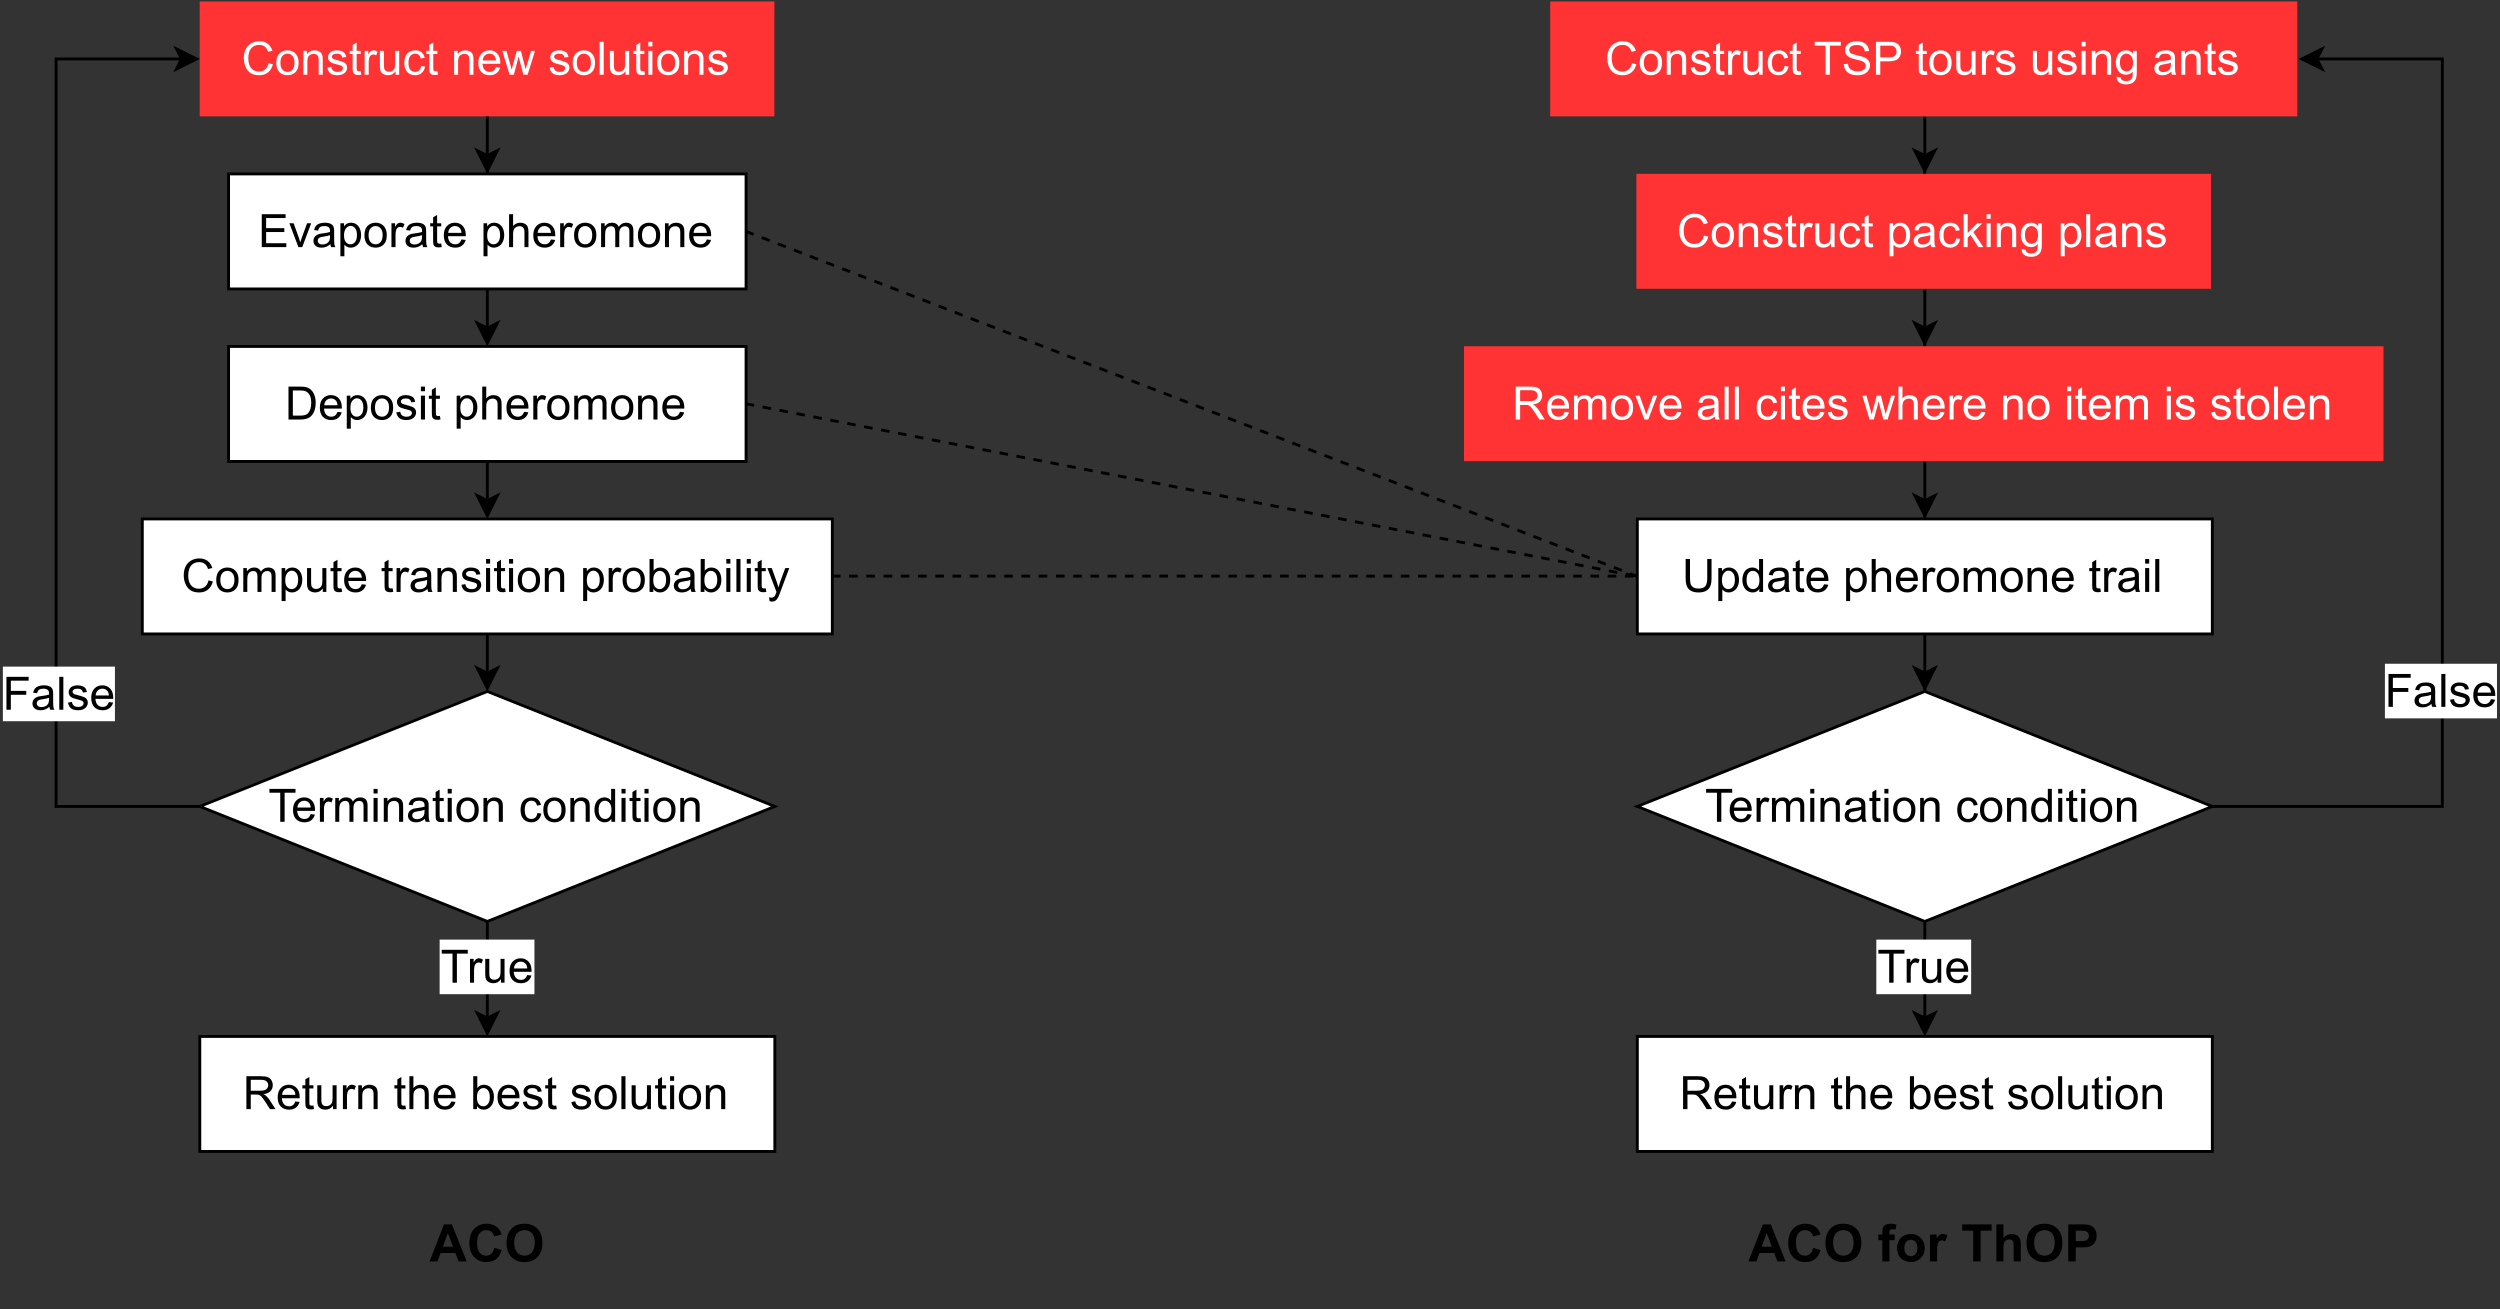 <?xml version="1.0" encoding="UTF-8" standalone="no"?>
<svg
   width="653.04pt"
   height="342pt"
   viewBox="0 0 653.04 342"
   version="1.1"
   id="svg919"
   xmlns:xlink="http://www.w3.org/1999/xlink"
   xmlns="http://www.w3.org/2000/svg"
   xmlns:svg="http://www.w3.org/2000/svg">
  <rect x="0" y="0" width="653.04" height="342" fill="#333333" stroke="none"/>
  <defs
     id="defs129">
    <g
       id="g127">
      <g
         id="glyph-0-0">
        <path
           d="M 1.5 0 L 1.5 -7.516 L 7.516 -7.516 L 7.516 0 Z M 1.688 -0.188 L 7.328 -0.188 L 7.328 -7.328 L 1.688 -7.328 Z M 1.688 -0.188 "
           id="path2" />
      </g>
      <g
         id="glyph-0-1">
        <path
           d="M 7.062 -3.016 L 8.203 -2.734 C 7.961 -1.797 7.531 -1.082 6.906 -0.594 C 6.289 -0.102 5.535 0.141 4.641 0.141 C 3.711 0.141 2.957 -0.047 2.375 -0.422 C 1.801 -0.797 1.359 -1.344 1.047 -2.062 C 0.742 -2.781 0.594 -3.547 0.594 -4.359 C 0.594 -5.254 0.766 -6.035 1.109 -6.703 C 1.453 -7.367 1.938 -7.875 2.562 -8.219 C 3.195 -8.57 3.895 -8.75 4.656 -8.75 C 5.52 -8.75 6.242 -8.531 6.828 -8.094 C 7.41 -7.656 7.82 -7.039 8.062 -6.25 L 6.938 -5.984 C 6.738 -6.609 6.445 -7.062 6.062 -7.344 C 5.688 -7.633 5.211 -7.781 4.641 -7.781 C 3.973 -7.781 3.414 -7.617 2.969 -7.297 C 2.531 -6.984 2.219 -6.555 2.031 -6.016 C 1.852 -5.484 1.766 -4.938 1.766 -4.375 C 1.766 -3.645 1.867 -3.004 2.078 -2.453 C 2.297 -1.91 2.629 -1.504 3.078 -1.234 C 3.535 -0.961 4.023 -0.828 4.547 -0.828 C 5.18 -0.828 5.719 -1.008 6.156 -1.375 C 6.602 -1.75 6.906 -2.297 7.062 -3.016 Z M 7.062 -3.016 "
           id="path5" />
      </g>
      <g
         id="glyph-0-2">
        <path
           d="M 0.406 -3.109 C 0.406 -4.266 0.723 -5.117 1.359 -5.672 C 1.898 -6.141 2.555 -6.375 3.328 -6.375 C 4.18 -6.375 4.879 -6.094 5.422 -5.531 C 5.961 -4.969 6.234 -4.191 6.234 -3.203 C 6.234 -2.398 6.113 -1.77 5.875 -1.312 C 5.633 -0.852 5.285 -0.492 4.828 -0.234 C 4.367 0.016 3.867 0.141 3.328 0.141 C 2.453 0.141 1.742 -0.133 1.203 -0.688 C 0.672 -1.25 0.406 -2.055 0.406 -3.109 Z M 1.484 -3.109 C 1.484 -2.316 1.656 -1.723 2 -1.328 C 2.352 -0.93 2.797 -0.734 3.328 -0.734 C 3.848 -0.734 4.281 -0.93 4.625 -1.328 C 4.977 -1.723 5.156 -2.332 5.156 -3.156 C 5.156 -3.926 4.977 -4.508 4.625 -4.906 C 4.27 -5.301 3.836 -5.5 3.328 -5.5 C 2.797 -5.5 2.352 -5.301 2 -4.906 C 1.656 -4.508 1.484 -3.91 1.484 -3.109 Z M 1.484 -3.109 "
           id="path8" />
      </g>
      <g
         id="glyph-0-3">
        <path
           d="M 0.797 0 L 0.797 -6.234 L 1.75 -6.234 L 1.75 -5.344 C 2.195 -6.031 2.852 -6.375 3.719 -6.375 C 4.094 -6.375 4.438 -6.305 4.75 -6.172 C 5.07 -6.035 5.312 -5.859 5.469 -5.641 C 5.625 -5.422 5.734 -5.16 5.797 -4.859 C 5.836 -4.66 5.859 -4.316 5.859 -3.828 L 5.859 0 L 4.797 0 L 4.797 -3.797 C 4.797 -4.223 4.754 -4.539 4.672 -4.75 C 4.586 -4.969 4.441 -5.141 4.234 -5.266 C 4.023 -5.391 3.781 -5.453 3.5 -5.453 C 3.051 -5.453 2.66 -5.305 2.328 -5.016 C 2.004 -4.734 1.844 -4.195 1.844 -3.406 L 1.844 0 Z M 0.797 0 "
           id="path11" />
      </g>
      <g
         id="glyph-0-4">
        <path
           d="M 0.375 -1.859 L 1.406 -2.031 C 1.469 -1.602 1.633 -1.281 1.906 -1.062 C 2.176 -0.844 2.551 -0.734 3.031 -0.734 C 3.508 -0.734 3.863 -0.828 4.094 -1.016 C 4.332 -1.211 4.453 -1.445 4.453 -1.719 C 4.453 -1.957 4.348 -2.145 4.141 -2.281 C 4.004 -2.375 3.645 -2.492 3.062 -2.641 C 2.289 -2.836 1.754 -3.004 1.453 -3.141 C 1.16 -3.285 0.938 -3.484 0.781 -3.734 C 0.625 -3.992 0.547 -4.273 0.547 -4.578 C 0.547 -4.859 0.609 -5.113 0.734 -5.344 C 0.859 -5.582 1.031 -5.781 1.25 -5.938 C 1.414 -6.062 1.641 -6.164 1.922 -6.25 C 2.211 -6.332 2.52 -6.375 2.844 -6.375 C 3.332 -6.375 3.758 -6.301 4.125 -6.156 C 4.5 -6.02 4.77 -5.832 4.938 -5.594 C 5.113 -5.352 5.238 -5.031 5.312 -4.625 L 4.281 -4.484 C 4.227 -4.805 4.086 -5.055 3.859 -5.234 C 3.641 -5.41 3.328 -5.5 2.922 -5.5 C 2.43 -5.5 2.082 -5.414 1.875 -5.25 C 1.664 -5.094 1.562 -4.91 1.562 -4.703 C 1.562 -4.566 1.609 -4.441 1.703 -4.328 C 1.785 -4.211 1.914 -4.117 2.094 -4.047 C 2.207 -4.004 2.52 -3.914 3.031 -3.781 C 3.781 -3.582 4.301 -3.414 4.594 -3.281 C 4.895 -3.156 5.129 -2.973 5.297 -2.734 C 5.461 -2.492 5.547 -2.191 5.547 -1.828 C 5.547 -1.473 5.441 -1.141 5.234 -0.828 C 5.023 -0.523 4.727 -0.285 4.344 -0.109 C 3.957 0.055 3.52 0.141 3.031 0.141 C 2.219 0.141 1.598 -0.023 1.172 -0.359 C 0.754 -0.703 0.488 -1.203 0.375 -1.859 Z M 0.375 -1.859 "
           id="path14" />
      </g>
      <g
         id="glyph-0-5">
        <path
           d="M 3.094 -0.938 L 3.25 -0.016 C 2.945 0.047 2.68 0.078 2.453 0.078 C 2.066 0.078 1.77 0.02 1.562 -0.094 C 1.352 -0.219 1.203 -0.379 1.109 -0.578 C 1.023 -0.773 0.984 -1.191 0.984 -1.828 L 0.984 -5.406 L 0.219 -5.406 L 0.219 -6.234 L 0.984 -6.234 L 0.984 -7.781 L 2.031 -8.406 L 2.031 -6.234 L 3.094 -6.234 L 3.094 -5.406 L 2.031 -5.406 L 2.031 -1.766 C 2.031 -1.461 2.047 -1.27 2.078 -1.188 C 2.117 -1.102 2.18 -1.035 2.266 -0.984 C 2.359 -0.93 2.484 -0.906 2.641 -0.906 C 2.754 -0.906 2.906 -0.914 3.094 -0.938 Z M 3.094 -0.938 "
           id="path17" />
      </g>
      <g
         id="glyph-0-6">
        <path
           d="M 0.781 0 L 0.781 -6.234 L 1.734 -6.234 L 1.734 -5.281 C 1.973 -5.727 2.191 -6.02 2.391 -6.156 C 2.598 -6.301 2.828 -6.375 3.078 -6.375 C 3.43 -6.375 3.797 -6.258 4.172 -6.031 L 3.797 -5.047 C 3.547 -5.203 3.289 -5.281 3.031 -5.281 C 2.801 -5.281 2.594 -5.207 2.406 -5.062 C 2.219 -4.926 2.086 -4.738 2.016 -4.5 C 1.898 -4.125 1.844 -3.711 1.844 -3.266 L 1.844 0 Z M 0.781 0 "
           id="path20" />
      </g>
      <g
         id="glyph-0-7">
        <path
           d="M 4.875 0 L 4.875 -0.922 C 4.383 -0.211 3.723 0.141 2.891 0.141 C 2.523 0.141 2.18 0.07 1.859 -0.062 C 1.547 -0.207 1.312 -0.383 1.156 -0.594 C 1 -0.812 0.891 -1.078 0.828 -1.391 C 0.785 -1.598 0.766 -1.926 0.766 -2.375 L 0.766 -6.234 L 1.828 -6.234 L 1.828 -2.781 C 1.828 -2.227 1.848 -1.852 1.891 -1.656 C 1.953 -1.383 2.094 -1.164 2.312 -1 C 2.531 -0.844 2.797 -0.766 3.109 -0.766 C 3.422 -0.766 3.719 -0.844 4 -1 C 4.281 -1.164 4.477 -1.391 4.594 -1.672 C 4.707 -1.953 4.766 -2.359 4.766 -2.891 L 4.766 -6.234 L 5.812 -6.234 L 5.812 0 Z M 4.875 0 "
           id="path23" />
      </g>
      <g
         id="glyph-0-8">
        <path
           d="M 4.859 -2.281 L 5.891 -2.141 C 5.773 -1.43 5.484 -0.875 5.016 -0.469 C 4.555 -0.062 3.984 0.141 3.297 0.141 C 2.453 0.141 1.77 -0.133 1.25 -0.688 C 0.727 -1.25 0.469 -2.051 0.469 -3.094 C 0.469 -3.758 0.578 -4.344 0.797 -4.844 C 1.023 -5.352 1.363 -5.734 1.812 -5.984 C 2.27 -6.242 2.77 -6.375 3.312 -6.375 C 3.988 -6.375 4.539 -6.203 4.969 -5.859 C 5.395 -5.516 5.672 -5.031 5.797 -4.406 L 4.766 -4.234 C 4.672 -4.66 4.5 -4.977 4.25 -5.188 C 4 -5.395 3.695 -5.5 3.344 -5.5 C 2.812 -5.5 2.379 -5.305 2.047 -4.922 C 1.723 -4.547 1.562 -3.945 1.562 -3.125 C 1.562 -2.281 1.719 -1.672 2.031 -1.297 C 2.352 -0.922 2.773 -0.734 3.297 -0.734 C 3.703 -0.734 4.047 -0.859 4.328 -1.109 C 4.609 -1.359 4.785 -1.75 4.859 -2.281 Z M 4.859 -2.281 "
           id="path26" />
      </g>
      <g
         id="glyph-0-9" />
      <g
         id="glyph-0-10">
        <path
           d="M 5.062 -2 L 6.156 -1.875 C 5.977 -1.238 5.656 -0.742 5.188 -0.391 C 4.727 -0.035 4.133 0.141 3.406 0.141 C 2.5 0.141 1.773 -0.141 1.234 -0.703 C 0.703 -1.266 0.438 -2.051 0.438 -3.062 C 0.438 -4.113 0.707 -4.926 1.25 -5.5 C 1.789 -6.082 2.488 -6.375 3.344 -6.375 C 4.176 -6.375 4.859 -6.086 5.391 -5.516 C 5.922 -4.953 6.188 -4.156 6.188 -3.125 C 6.188 -3.062 6.18 -2.969 6.172 -2.844 L 1.531 -2.844 C 1.57 -2.156 1.766 -1.629 2.109 -1.266 C 2.461 -0.91 2.898 -0.734 3.422 -0.734 C 3.805 -0.734 4.133 -0.832 4.406 -1.031 C 4.676 -1.238 4.895 -1.562 5.062 -2 Z M 1.594 -3.719 L 5.062 -3.719 C 5.02 -4.238 4.891 -4.629 4.672 -4.891 C 4.336 -5.297 3.898 -5.5 3.359 -5.5 C 2.879 -5.5 2.473 -5.336 2.141 -5.016 C 1.805 -4.691 1.625 -4.258 1.594 -3.719 Z M 1.594 -3.719 "
           id="path30" />
      </g>
      <g
         id="glyph-0-11">
        <path
           d="M 1.938 0 L 0.031 -6.234 L 1.125 -6.234 L 2.125 -2.641 L 2.484 -1.297 C 2.504 -1.359 2.613 -1.785 2.812 -2.578 L 3.797 -6.234 L 4.891 -6.234 L 5.812 -2.609 L 6.125 -1.422 L 7.562 -6.234 L 8.578 -6.234 L 6.641 0 L 5.531 0 L 4.547 -3.734 L 4.312 -4.797 L 3.047 0 Z M 1.938 0 "
           id="path33" />
      </g>
      <g
         id="glyph-0-12">
        <path
           d="M 0.766 0 L 0.766 -8.594 L 1.828 -8.594 L 1.828 0 Z M 0.766 0 "
           id="path36" />
      </g>
      <g
         id="glyph-0-13">
        <path
           d="M 0.797 -7.391 L 0.797 -8.594 L 1.859 -8.594 L 1.859 -7.391 Z M 0.797 0 L 0.797 -6.234 L 1.859 -6.234 L 1.859 0 Z M 0.797 0 "
           id="path39" />
      </g>
      <g
         id="glyph-0-14">
        <path
           d="M 0.922 0 L 0.922 -8.594 L 3.891 -8.594 C 4.555 -8.594 5.066 -8.555 5.422 -8.484 C 5.91 -8.367 6.332 -8.16 6.688 -7.859 C 7.133 -7.473 7.469 -6.984 7.688 -6.391 C 7.914 -5.797 8.031 -5.113 8.031 -4.344 C 8.031 -3.695 7.953 -3.117 7.797 -2.609 C 7.648 -2.109 7.457 -1.691 7.219 -1.359 C 6.977 -1.023 6.719 -0.766 6.438 -0.578 C 6.156 -0.391 5.812 -0.242 5.406 -0.141 C 5.008 -0.047 4.551 0 4.031 0 Z M 2.062 -1.016 L 3.906 -1.016 C 4.469 -1.016 4.91 -1.066 5.234 -1.172 C 5.555 -1.273 5.816 -1.426 6.016 -1.625 C 6.273 -1.895 6.477 -2.254 6.625 -2.703 C 6.781 -3.16 6.859 -3.711 6.859 -4.359 C 6.859 -5.266 6.711 -5.957 6.422 -6.438 C 6.129 -6.914 5.77 -7.238 5.344 -7.406 C 5.039 -7.531 4.551 -7.594 3.875 -7.594 L 2.062 -7.594 Z M 2.062 -1.016 "
           id="path42" />
      </g>
      <g
         id="glyph-0-15">
        <path
           d="M 0.797 2.391 L 0.797 -6.234 L 1.75 -6.234 L 1.75 -5.422 C 1.977 -5.734 2.234 -5.969 2.516 -6.125 C 2.805 -6.289 3.156 -6.375 3.562 -6.375 C 4.094 -6.375 4.562 -6.234 4.969 -5.953 C 5.375 -5.68 5.68 -5.297 5.891 -4.797 C 6.098 -4.297 6.203 -3.75 6.203 -3.156 C 6.203 -2.52 6.086 -1.945 5.859 -1.438 C 5.629 -0.926 5.297 -0.535 4.859 -0.266 C 4.422 0.004 3.961 0.141 3.484 0.141 C 3.129 0.141 2.812 0.066 2.531 -0.078 C 2.258 -0.234 2.031 -0.422 1.844 -0.641 L 1.844 2.391 Z M 1.75 -3.078 C 1.75 -2.273 1.91 -1.68 2.234 -1.297 C 2.555 -0.922 2.953 -0.734 3.422 -0.734 C 3.891 -0.734 4.289 -0.93 4.625 -1.328 C 4.957 -1.723 5.125 -2.336 5.125 -3.172 C 5.125 -3.961 4.957 -4.555 4.625 -4.953 C 4.301 -5.348 3.914 -5.547 3.469 -5.547 C 3.008 -5.547 2.609 -5.332 2.266 -4.906 C 1.922 -4.488 1.75 -3.879 1.75 -3.078 Z M 1.75 -3.078 "
           id="path45" />
      </g>
      <g
         id="glyph-0-16">
        <path
           d="M 0.797 0 L 0.797 -8.594 L 1.844 -8.594 L 1.844 -5.516 C 2.344 -6.086 2.969 -6.375 3.719 -6.375 C 4.176 -6.375 4.57 -6.281 4.906 -6.094 C 5.25 -5.914 5.492 -5.664 5.641 -5.344 C 5.785 -5.02 5.859 -4.555 5.859 -3.953 L 5.859 0 L 4.812 0 L 4.812 -3.953 C 4.812 -4.473 4.695 -4.852 4.469 -5.094 C 4.238 -5.344 3.914 -5.469 3.5 -5.469 C 3.188 -5.469 2.891 -5.383 2.609 -5.219 C 2.336 -5.051 2.141 -4.828 2.016 -4.547 C 1.898 -4.273 1.844 -3.895 1.844 -3.406 L 1.844 0 Z M 0.797 0 "
           id="path48" />
      </g>
      <g
         id="glyph-0-17">
        <path
           d="M 0.797 0 L 0.797 -6.234 L 1.734 -6.234 L 1.734 -5.359 C 1.93 -5.66 2.191 -5.906 2.516 -6.094 C 2.836 -6.281 3.207 -6.375 3.625 -6.375 C 4.082 -6.375 4.457 -6.273 4.75 -6.078 C 5.051 -5.891 5.266 -5.625 5.391 -5.281 C 5.879 -6.008 6.52 -6.375 7.312 -6.375 C 7.926 -6.375 8.398 -6.203 8.734 -5.859 C 9.066 -5.516 9.234 -4.988 9.234 -4.281 L 9.234 0 L 8.188 0 L 8.188 -3.922 C 8.188 -4.348 8.148 -4.648 8.078 -4.828 C 8.016 -5.016 7.891 -5.164 7.703 -5.281 C 7.523 -5.395 7.316 -5.453 7.078 -5.453 C 6.641 -5.453 6.273 -5.305 5.984 -5.016 C 5.691 -4.723 5.547 -4.258 5.547 -3.625 L 5.547 0 L 4.5 0 L 4.5 -4.047 C 4.5 -4.516 4.41 -4.863 4.234 -5.094 C 4.066 -5.332 3.785 -5.453 3.391 -5.453 C 3.086 -5.453 2.812 -5.375 2.562 -5.219 C 2.312 -5.062 2.129 -4.832 2.016 -4.531 C 1.898 -4.227 1.844 -3.797 1.844 -3.234 L 1.844 0 Z M 0.797 0 "
           id="path51" />
      </g>
      <g
         id="glyph-0-18">
        <path
           d="M 0.953 0 L 0.953 -8.594 L 7.172 -8.594 L 7.172 -7.594 L 2.094 -7.594 L 2.094 -4.953 L 6.844 -4.953 L 6.844 -3.938 L 2.094 -3.938 L 2.094 -1.016 L 7.375 -1.016 L 7.375 0 Z M 0.953 0 "
           id="path54" />
      </g>
      <g
         id="glyph-0-19">
        <path
           d="M 2.516 0 L 0.156 -6.234 L 1.266 -6.234 L 2.609 -2.5 C 2.754 -2.094 2.883 -1.676 3 -1.25 C 3.094 -1.57 3.223 -1.961 3.391 -2.422 L 4.781 -6.234 L 5.859 -6.234 L 3.516 0 Z M 2.516 0 "
           id="path57" />
      </g>
      <g
         id="glyph-0-20">
        <path
           d="M 4.859 -0.766 C 4.461 -0.43 4.082 -0.195 3.719 -0.062 C 3.363 0.07 2.977 0.141 2.562 0.141 C 1.875 0.141 1.348 -0.023 0.984 -0.359 C 0.617 -0.691 0.438 -1.117 0.438 -1.641 C 0.438 -1.941 0.504 -2.219 0.641 -2.469 C 0.773 -2.727 0.957 -2.93 1.188 -3.078 C 1.414 -3.234 1.672 -3.352 1.953 -3.438 C 2.16 -3.488 2.473 -3.539 2.891 -3.594 C 3.742 -3.695 4.367 -3.816 4.766 -3.953 C 4.773 -4.098 4.781 -4.191 4.781 -4.234 C 4.781 -4.66 4.676 -4.961 4.469 -5.141 C 4.207 -5.379 3.812 -5.5 3.281 -5.5 C 2.781 -5.5 2.41 -5.41 2.172 -5.234 C 1.93 -5.055 1.758 -4.75 1.656 -4.312 L 0.609 -4.453 C 0.703 -4.891 0.859 -5.242 1.078 -5.516 C 1.297 -5.797 1.609 -6.008 2.016 -6.156 C 2.422 -6.301 2.891 -6.375 3.422 -6.375 C 3.953 -6.375 4.383 -6.312 4.719 -6.188 C 5.051 -6.062 5.297 -5.898 5.453 -5.703 C 5.609 -5.516 5.719 -5.281 5.781 -5 C 5.82 -4.812 5.844 -4.484 5.844 -4.016 L 5.844 -2.609 C 5.844 -1.629 5.863 -1.008 5.906 -0.75 C 5.945 -0.488 6.035 -0.238 6.172 0 L 5.062 0 C 4.957 -0.219 4.891 -0.473 4.859 -0.766 Z M 4.766 -3.125 C 4.379 -2.969 3.805 -2.836 3.047 -2.734 C 2.609 -2.672 2.301 -2.598 2.125 -2.516 C 1.945 -2.441 1.805 -2.328 1.703 -2.172 C 1.609 -2.023 1.562 -1.859 1.562 -1.672 C 1.562 -1.391 1.664 -1.156 1.875 -0.969 C 2.094 -0.781 2.406 -0.688 2.812 -0.688 C 3.219 -0.688 3.578 -0.773 3.891 -0.953 C 4.211 -1.129 4.445 -1.375 4.594 -1.688 C 4.707 -1.926 4.766 -2.273 4.766 -2.734 Z M 4.766 -3.125 "
           id="path60" />
      </g>
      <g
         id="glyph-0-21">
        <path
           d="M 1.766 0 L 0.781 0 L 0.781 -8.594 L 1.844 -8.594 L 1.844 -5.531 C 2.289 -6.094 2.859 -6.375 3.547 -6.375 C 3.93 -6.375 4.297 -6.297 4.641 -6.141 C 4.984 -5.984 5.266 -5.766 5.484 -5.484 C 5.703 -5.203 5.875 -4.863 6 -4.469 C 6.125 -4.082 6.188 -3.66 6.188 -3.203 C 6.188 -2.141 5.922 -1.316 5.391 -0.734 C 4.867 -0.148 4.238 0.141 3.5 0.141 C 2.758 0.141 2.18 -0.164 1.766 -0.781 Z M 1.75 -3.156 C 1.75 -2.414 1.852 -1.879 2.062 -1.547 C 2.395 -1.004 2.844 -0.734 3.406 -0.734 C 3.863 -0.734 4.258 -0.93 4.594 -1.328 C 4.938 -1.734 5.109 -2.332 5.109 -3.125 C 5.109 -3.938 4.945 -4.535 4.625 -4.922 C 4.301 -5.305 3.91 -5.5 3.453 -5.5 C 2.992 -5.5 2.594 -5.297 2.25 -4.891 C 1.914 -4.492 1.75 -3.914 1.75 -3.156 Z M 1.75 -3.156 "
           id="path63" />
      </g>
      <g
         id="glyph-0-22">
        <path
           d="M 0.75 2.406 L 0.625 1.406 C 0.852 1.469 1.055 1.5 1.234 1.5 C 1.461 1.5 1.645 1.457 1.781 1.375 C 1.926 1.301 2.047 1.195 2.141 1.062 C 2.203 0.945 2.312 0.68 2.469 0.266 C 2.488 0.211 2.52 0.129 2.562 0.016 L 0.188 -6.234 L 1.328 -6.234 L 2.625 -2.625 C 2.789 -2.164 2.941 -1.68 3.078 -1.172 C 3.203 -1.66 3.348 -2.133 3.516 -2.594 L 4.844 -6.234 L 5.906 -6.234 L 3.531 0.109 C 3.281 0.785 3.082 1.254 2.938 1.516 C 2.75 1.867 2.535 2.125 2.297 2.281 C 2.055 2.445 1.766 2.531 1.422 2.531 C 1.223 2.531 1 2.488 0.75 2.406 Z M 0.75 2.406 "
           id="path66" />
      </g>
      <g
         id="glyph-0-23">
        <path
           d="M 0.984 0 L 0.984 -8.594 L 6.781 -8.594 L 6.781 -7.594 L 2.125 -7.594 L 2.125 -4.922 L 6.156 -4.922 L 6.156 -3.906 L 2.125 -3.906 L 2.125 0 Z M 0.984 0 "
           id="path69" />
      </g>
      <g
         id="glyph-0-24">
        <path
           d="M 3.109 0 L 3.109 -7.594 L 0.281 -7.594 L 0.281 -8.594 L 7.094 -8.594 L 7.094 -7.594 L 4.25 -7.594 L 4.25 0 Z M 3.109 0 "
           id="path72" />
      </g>
      <g
         id="glyph-0-25">
        <path
           d="M 4.828 0 L 4.828 -0.781 C 4.43 -0.164 3.852 0.141 3.094 0.141 C 2.594 0.141 2.133 0.004 1.719 -0.266 C 1.301 -0.547 0.977 -0.93 0.75 -1.422 C 0.52 -1.91 0.406 -2.473 0.406 -3.109 C 0.406 -3.734 0.508 -4.297 0.719 -4.797 C 0.926 -5.305 1.238 -5.695 1.656 -5.969 C 2.07 -6.238 2.535 -6.375 3.047 -6.375 C 3.422 -6.375 3.754 -6.289 4.047 -6.125 C 4.336 -5.969 4.578 -5.766 4.766 -5.516 L 4.766 -8.594 L 5.812 -8.594 L 5.812 0 Z M 1.5 -3.109 C 1.5 -2.305 1.664 -1.707 2 -1.312 C 2.332 -0.926 2.727 -0.734 3.188 -0.734 C 3.656 -0.734 4.051 -0.922 4.375 -1.297 C 4.695 -1.672 4.859 -2.242 4.859 -3.016 C 4.859 -3.867 4.691 -4.492 4.359 -4.891 C 4.023 -5.297 3.617 -5.5 3.141 -5.5 C 2.672 -5.5 2.281 -5.305 1.969 -4.922 C 1.656 -4.535 1.5 -3.93 1.5 -3.109 Z M 1.5 -3.109 "
           id="path75" />
      </g>
      <g
         id="glyph-0-26">
        <path
           d="M 0.938 0 L 0.938 -8.594 L 4.766 -8.594 C 5.523 -8.594 6.102 -8.516 6.5 -8.359 C 6.906 -8.211 7.227 -7.941 7.469 -7.547 C 7.707 -7.16 7.828 -6.727 7.828 -6.25 C 7.828 -5.645 7.629 -5.129 7.234 -4.703 C 6.836 -4.285 6.223 -4.02 5.391 -3.906 C 5.691 -3.77 5.922 -3.629 6.078 -3.484 C 6.41 -3.18 6.727 -2.801 7.031 -2.344 L 8.531 0 L 7.094 0 L 5.953 -1.797 C 5.617 -2.305 5.344 -2.695 5.125 -2.969 C 4.914 -3.25 4.723 -3.441 4.547 -3.547 C 4.379 -3.66 4.207 -3.738 4.031 -3.781 C 3.906 -3.801 3.695 -3.812 3.406 -3.812 L 2.078 -3.812 L 2.078 0 Z M 2.078 -4.812 L 4.531 -4.812 C 5.051 -4.812 5.457 -4.863 5.75 -4.969 C 6.039 -5.07 6.258 -5.242 6.406 -5.484 C 6.562 -5.723 6.641 -5.977 6.641 -6.25 C 6.641 -6.656 6.492 -6.988 6.203 -7.25 C 5.91 -7.52 5.445 -7.656 4.812 -7.656 L 2.078 -7.656 Z M 2.078 -4.812 "
           id="path78" />
      </g>
      <g
         id="glyph-0-27">
        <path
           d="M 0.547 -2.766 L 1.609 -2.859 C 1.66 -2.43 1.781 -2.078 1.969 -1.797 C 2.156 -1.523 2.441 -1.301 2.828 -1.125 C 3.223 -0.957 3.664 -0.875 4.156 -0.875 C 4.594 -0.875 4.973 -0.938 5.297 -1.062 C 5.629 -1.195 5.879 -1.375 6.047 -1.594 C 6.211 -1.82 6.297 -2.066 6.297 -2.328 C 6.297 -2.598 6.211 -2.832 6.047 -3.031 C 5.891 -3.238 5.633 -3.41 5.281 -3.547 C 5.051 -3.641 4.539 -3.781 3.75 -3.969 C 2.957 -4.156 2.406 -4.332 2.094 -4.5 C 1.676 -4.719 1.367 -4.984 1.172 -5.297 C 0.973 -5.617 0.875 -5.977 0.875 -6.375 C 0.875 -6.812 0.992 -7.219 1.234 -7.594 C 1.484 -7.969 1.844 -8.254 2.312 -8.453 C 2.789 -8.648 3.316 -8.75 3.891 -8.75 C 4.535 -8.75 5.098 -8.645 5.578 -8.438 C 6.066 -8.227 6.441 -7.926 6.703 -7.531 C 6.961 -7.133 7.102 -6.68 7.125 -6.172 L 6.031 -6.094 C 5.977 -6.633 5.781 -7.047 5.438 -7.328 C 5.102 -7.609 4.602 -7.75 3.938 -7.75 C 3.25 -7.75 2.75 -7.617 2.438 -7.359 C 2.125 -7.109 1.969 -6.805 1.969 -6.453 C 1.969 -6.141 2.078 -5.883 2.297 -5.688 C 2.516 -5.488 3.086 -5.285 4.016 -5.078 C 4.941 -4.867 5.578 -4.688 5.922 -4.531 C 6.422 -4.301 6.789 -4.008 7.031 -3.656 C 7.27 -3.301 7.391 -2.891 7.391 -2.422 C 7.391 -1.973 7.254 -1.547 6.984 -1.141 C 6.723 -0.734 6.348 -0.414 5.859 -0.188 C 5.367 0.031 4.816 0.141 4.203 0.141 C 3.43 0.141 2.781 0.031 2.25 -0.188 C 1.719 -0.414 1.301 -0.758 1 -1.219 C 0.707 -1.676 0.555 -2.191 0.547 -2.766 Z M 0.547 -2.766 "
           id="path81" />
      </g>
      <g
         id="glyph-0-28">
        <path
           d="M 0.922 0 L 0.922 -8.594 L 4.172 -8.594 C 4.742 -8.594 5.18 -8.566 5.484 -8.516 C 5.898 -8.441 6.25 -8.305 6.531 -8.109 C 6.82 -7.922 7.051 -7.645 7.219 -7.281 C 7.395 -6.926 7.484 -6.535 7.484 -6.109 C 7.484 -5.379 7.25 -4.758 6.781 -4.25 C 6.32 -3.75 5.484 -3.5 4.266 -3.5 L 2.062 -3.5 L 2.062 0 Z M 2.062 -4.516 L 4.281 -4.516 C 5.02 -4.516 5.539 -4.648 5.844 -4.922 C 6.156 -5.191 6.312 -5.578 6.312 -6.078 C 6.312 -6.441 6.219 -6.75 6.031 -7 C 5.852 -7.258 5.617 -7.43 5.328 -7.516 C 5.141 -7.566 4.785 -7.594 4.266 -7.594 L 2.062 -7.594 Z M 2.062 -4.516 "
           id="path84" />
      </g>
      <g
         id="glyph-0-29">
        <path
           d="M 0.594 0.516 L 1.625 0.672 C 1.664 0.984 1.785 1.211 1.984 1.359 C 2.242 1.555 2.602 1.656 3.062 1.656 C 3.551 1.656 3.926 1.555 4.188 1.359 C 4.457 1.16 4.641 0.891 4.734 0.547 C 4.785 0.328 4.812 -0.125 4.812 -0.812 C 4.344 -0.27 3.766 0 3.078 0 C 2.223 0 1.562 -0.305 1.094 -0.922 C 0.625 -1.547 0.391 -2.289 0.391 -3.156 C 0.391 -3.75 0.492 -4.297 0.703 -4.797 C 0.922 -5.297 1.234 -5.68 1.641 -5.953 C 2.055 -6.234 2.539 -6.375 3.094 -6.375 C 3.82 -6.375 4.426 -6.078 4.906 -5.484 L 4.906 -6.234 L 5.875 -6.234 L 5.875 -0.844 C 5.875 0.125 5.773 0.812 5.578 1.219 C 5.379 1.625 5.066 1.941 4.641 2.172 C 4.211 2.41 3.688 2.531 3.062 2.531 C 2.32 2.531 1.723 2.363 1.266 2.031 C 0.805 1.695 0.582 1.191 0.594 0.516 Z M 1.469 -3.234 C 1.469 -2.41 1.629 -1.812 1.953 -1.438 C 2.285 -1.062 2.695 -0.875 3.188 -0.875 C 3.664 -0.875 4.066 -1.062 4.391 -1.438 C 4.723 -1.812 4.891 -2.395 4.891 -3.188 C 4.891 -3.945 4.719 -4.52 4.375 -4.906 C 4.039 -5.301 3.633 -5.5 3.156 -5.5 C 2.688 -5.5 2.285 -5.305 1.953 -4.922 C 1.629 -4.547 1.469 -3.984 1.469 -3.234 Z M 1.469 -3.234 "
           id="path87" />
      </g>
      <g
         id="glyph-0-30">
        <path
           d="M 0.797 0 L 0.797 -8.594 L 1.859 -8.594 L 1.859 -3.703 L 4.359 -6.234 L 5.719 -6.234 L 3.344 -3.922 L 5.953 0 L 4.656 0 L 2.594 -3.188 L 1.859 -2.469 L 1.859 0 Z M 0.797 0 "
           id="path90" />
      </g>
      <g
         id="glyph-0-31">
        <path
           d="M 6.578 -8.594 L 7.703 -8.594 L 7.703 -3.625 C 7.703 -2.758 7.602 -2.07 7.406 -1.562 C 7.219 -1.062 6.867 -0.648 6.359 -0.328 C 5.848 -0.016 5.176 0.141 4.344 0.141 C 3.539 0.141 2.883 0.004 2.375 -0.266 C 1.863 -0.547 1.492 -0.945 1.266 -1.469 C 1.047 -2 0.938 -2.719 0.938 -3.625 L 0.938 -8.594 L 2.078 -8.594 L 2.078 -3.641 C 2.078 -2.891 2.145 -2.336 2.281 -1.984 C 2.426 -1.629 2.664 -1.352 3 -1.156 C 3.344 -0.969 3.758 -0.875 4.25 -0.875 C 5.082 -0.875 5.676 -1.062 6.031 -1.438 C 6.395 -1.82 6.578 -2.555 6.578 -3.641 Z M 6.578 -8.594 "
           id="path93" />
      </g>
      <g
         id="glyph-1-0">
        <path
           d="M 1.688 0 L 1.688 -8.453 L 8.453 -8.453 L 8.453 0 Z M 1.906 -0.219 L 8.234 -0.219 L 8.234 -8.234 L 1.906 -8.234 Z M 1.906 -0.219 "
           id="path96" />
      </g>
      <g
         id="glyph-1-1">
        <path
           d="M 9.703 0 L 7.578 0 L 6.734 -2.203 L 2.875 -2.203 L 2.078 0 L 0 0 L 3.766 -9.672 L 5.828 -9.672 Z M 6.109 -3.828 L 4.781 -7.422 L 3.469 -3.828 Z M 6.109 -3.828 "
           id="path99" />
      </g>
      <g
         id="glyph-1-2">
        <path
           d="M 7.172 -3.562 L 9.062 -2.953 C 8.77 -1.898 8.285 -1.113 7.609 -0.594 C 6.941 -0.082 6.086 0.172 5.047 0.172 C 3.766 0.172 2.707 -0.266 1.875 -1.141 C 1.051 -2.023 0.641 -3.227 0.641 -4.75 C 0.641 -6.363 1.055 -7.613 1.891 -8.5 C 2.723 -9.395 3.816 -9.844 5.172 -9.844 C 6.348 -9.844 7.305 -9.492 8.047 -8.797 C 8.492 -8.379 8.828 -7.785 9.047 -7.016 L 7.109 -6.547 C 6.992 -7.047 6.754 -7.441 6.391 -7.734 C 6.023 -8.023 5.582 -8.172 5.062 -8.172 C 4.352 -8.172 3.773 -7.91 3.328 -7.391 C 2.879 -6.879 2.656 -6.047 2.656 -4.891 C 2.656 -3.672 2.875 -2.801 3.312 -2.281 C 3.75 -1.758 4.32 -1.5 5.031 -1.5 C 5.551 -1.5 5.992 -1.664 6.359 -2 C 6.734 -2.332 7.004 -2.852 7.172 -3.562 Z M 7.172 -3.562 "
           id="path102" />
      </g>
      <g
         id="glyph-1-3">
        <path
           d="M 0.594 -4.781 C 0.594 -5.758 0.738 -6.586 1.031 -7.266 C 1.25 -7.754 1.547 -8.191 1.922 -8.578 C 2.305 -8.973 2.727 -9.266 3.188 -9.453 C 3.781 -9.711 4.473 -9.844 5.266 -9.844 C 6.691 -9.844 7.832 -9.398 8.688 -8.516 C 9.539 -7.629 9.969 -6.398 9.969 -4.828 C 9.969 -3.266 9.539 -2.039 8.688 -1.156 C 7.844 -0.27 6.711 0.172 5.297 0.172 C 3.859 0.172 2.711 -0.266 1.859 -1.141 C 1.016 -2.023 0.594 -3.238 0.594 -4.781 Z M 2.594 -4.844 C 2.594 -3.75 2.848 -2.914 3.359 -2.344 C 3.867 -1.781 4.508 -1.5 5.281 -1.5 C 6.062 -1.5 6.703 -1.781 7.203 -2.344 C 7.703 -2.906 7.953 -3.75 7.953 -4.875 C 7.953 -5.977 7.707 -6.801 7.219 -7.344 C 6.738 -7.895 6.094 -8.172 5.281 -8.172 C 4.477 -8.172 3.828 -7.895 3.328 -7.344 C 2.836 -6.789 2.594 -5.957 2.594 -4.844 Z M 2.594 -4.844 "
           id="path105" />
      </g>
      <g
         id="glyph-1-4" />
      <g
         id="glyph-1-5">
        <path
           d="M 0.156 -7.016 L 1.188 -7.016 L 1.188 -7.531 C 1.188 -8.125 1.25 -8.566 1.375 -8.859 C 1.5 -9.148 1.727 -9.383 2.062 -9.562 C 2.406 -9.75 2.832 -9.844 3.344 -9.844 C 3.875 -9.844 4.391 -9.766 4.891 -9.609 L 4.641 -8.312 C 4.348 -8.383 4.066 -8.422 3.797 -8.422 C 3.523 -8.422 3.332 -8.352 3.219 -8.219 C 3.102 -8.094 3.047 -7.852 3.047 -7.5 L 3.047 -7.016 L 4.422 -7.016 L 4.422 -5.547 L 3.047 -5.547 L 3.047 0 L 1.188 0 L 1.188 -5.547 L 0.156 -5.547 Z M 0.156 -7.016 "
           id="path109" />
      </g>
      <g
         id="glyph-1-6">
        <path
           d="M 0.547 -3.609 C 0.547 -4.223 0.695 -4.816 1 -5.391 C 1.301 -5.961 1.727 -6.398 2.281 -6.703 C 2.844 -7.016 3.469 -7.172 4.156 -7.172 C 5.207 -7.172 6.07 -6.82 6.75 -6.125 C 7.438 -5.438 7.781 -4.57 7.781 -3.531 C 7.781 -2.469 7.438 -1.586 6.75 -0.891 C 6.062 -0.191 5.203 0.156 4.172 0.156 C 3.523 0.156 2.91 0.008 2.328 -0.281 C 1.742 -0.57 1.301 -0.992 1 -1.547 C 0.695 -2.109 0.547 -2.797 0.547 -3.609 Z M 2.438 -3.5 C 2.438 -2.812 2.602 -2.281 2.938 -1.906 C 3.27 -1.539 3.676 -1.359 4.156 -1.359 C 4.645 -1.359 5.051 -1.539 5.375 -1.906 C 5.695 -2.281 5.859 -2.816 5.859 -3.516 C 5.859 -4.203 5.695 -4.727 5.375 -5.094 C 5.051 -5.469 4.645 -5.656 4.156 -5.656 C 3.676 -5.656 3.27 -5.469 2.938 -5.094 C 2.602 -4.727 2.438 -4.195 2.438 -3.5 Z M 2.438 -3.5 "
           id="path112" />
      </g>
      <g
         id="glyph-1-7">
        <path
           d="M 2.75 0 L 0.891 0 L 0.891 -7.016 L 2.609 -7.016 L 2.609 -6.016 C 2.91 -6.484 3.176 -6.789 3.406 -6.938 C 3.645 -7.094 3.91 -7.172 4.203 -7.172 C 4.629 -7.172 5.039 -7.051 5.438 -6.812 L 4.859 -5.203 C 4.547 -5.398 4.254 -5.5 3.984 -5.5 C 3.723 -5.5 3.504 -5.426 3.328 -5.281 C 3.148 -5.145 3.008 -4.891 2.906 -4.516 C 2.801 -4.141 2.75 -3.359 2.75 -2.172 Z M 2.75 0 "
           id="path115" />
      </g>
      <g
         id="glyph-1-8">
        <path
           d="M 3.156 0 L 3.156 -8.031 L 0.297 -8.031 L 0.297 -9.672 L 7.984 -9.672 L 7.984 -8.031 L 5.109 -8.031 L 5.109 0 Z M 3.156 0 "
           id="path118" />
      </g>
      <g
         id="glyph-1-9">
        <path
           d="M 2.812 -9.672 L 2.812 -6.125 C 3.414 -6.82 4.133 -7.172 4.969 -7.172 C 5.395 -7.172 5.773 -7.086 6.109 -6.922 C 6.453 -6.766 6.711 -6.562 6.891 -6.312 C 7.066 -6.07 7.188 -5.801 7.25 -5.5 C 7.312 -5.207 7.344 -4.742 7.344 -4.109 L 7.344 0 L 5.484 0 L 5.484 -3.703 C 5.484 -4.43 5.445 -4.895 5.375 -5.094 C 5.312 -5.289 5.191 -5.445 5.016 -5.562 C 4.836 -5.688 4.613 -5.75 4.344 -5.75 C 4.031 -5.75 3.754 -5.672 3.516 -5.516 C 3.273 -5.367 3.098 -5.145 2.984 -4.844 C 2.867 -4.539 2.812 -4.098 2.812 -3.516 L 2.812 0 L 0.969 0 L 0.969 -9.672 Z M 2.812 -9.672 "
           id="path121" />
      </g>
      <g
         id="glyph-1-10">
        <path
           d="M 0.984 0 L 0.984 -9.672 L 4.125 -9.672 C 5.312 -9.672 6.082 -9.625 6.438 -9.531 C 6.988 -9.383 7.453 -9.066 7.828 -8.578 C 8.203 -8.098 8.391 -7.473 8.391 -6.703 C 8.391 -6.109 8.281 -5.609 8.062 -5.203 C 7.852 -4.797 7.582 -4.477 7.25 -4.25 C 6.914 -4.02 6.578 -3.863 6.234 -3.781 C 5.766 -3.695 5.086 -3.656 4.203 -3.656 L 2.938 -3.656 L 2.938 0 Z M 2.938 -8.031 L 2.938 -5.297 L 4 -5.297 C 4.77 -5.297 5.285 -5.344 5.547 -5.438 C 5.805 -5.539 6.008 -5.703 6.156 -5.922 C 6.301 -6.141 6.375 -6.391 6.375 -6.672 C 6.375 -7.023 6.27 -7.316 6.062 -7.547 C 5.863 -7.773 5.602 -7.914 5.281 -7.969 C 5.051 -8.008 4.582 -8.031 3.875 -8.031 Z M 2.938 -8.031 "
           id="path124" />
      </g>
    </g>
  </defs>
  <path
     fill-rule="nonzero"
     fill="rgb(100%, 20%, 20%)"
     fill-opacity="1"
     d="M 52.164 0.375 L 202.281 0.375 L 202.281 30.398 L 52.164 30.398 Z M 52.164 0.375 "
     id="path131" />
  <g
     fill="#ffffff"
     fill-opacity="1"
     id="g179">
    <use
       xlink:href="#glyph-0-1"
       x="63.095"
       y="19.515"
       id="use133" />
    <use
       xlink:href="#glyph-0-2"
       x="71.768"
       y="19.515"
       id="use135" />
    <use
       xlink:href="#glyph-0-3"
       x="78.447"
       y="19.515"
       id="use137" />
    <use
       xlink:href="#glyph-0-4"
       x="85.126"
       y="19.515"
       id="use139" />
    <use
       xlink:href="#glyph-0-5"
       x="91.13"
       y="19.515"
       id="use141" />
    <use
       xlink:href="#glyph-0-6"
       x="94.467"
       y="19.515"
       id="use143" />
    <use
       xlink:href="#glyph-0-7"
       x="98.466"
       y="19.515"
       id="use145" />
    <use
       xlink:href="#glyph-0-8"
       x="105.145"
       y="19.515"
       id="use147" />
    <use
       xlink:href="#glyph-0-5"
       x="111.15"
       y="19.515"
       id="use149" />
    <use
       xlink:href="#glyph-0-9"
       x="114.486"
       y="19.515"
       id="use151" />
    <use
       xlink:href="#glyph-0-3"
       x="117.823"
       y="19.515"
       id="use153" />
    <use
       xlink:href="#glyph-0-10"
       x="124.502"
       y="19.515"
       id="use155" />
    <use
       xlink:href="#glyph-0-11"
       x="131.181"
       y="19.515"
       id="use157" />
    <use
       xlink:href="#glyph-0-9"
       x="139.853"
       y="19.515"
       id="use159" />
    <use
       xlink:href="#glyph-0-4"
       x="143.19"
       y="19.515"
       id="use161" />
    <use
       xlink:href="#glyph-0-2"
       x="149.194"
       y="19.515"
       id="use163" />
    <use
       xlink:href="#glyph-0-12"
       x="155.873"
       y="19.515"
       id="use165" />
    <use
       xlink:href="#glyph-0-7"
       x="158.541"
       y="19.515"
       id="use167" />
    <use
       xlink:href="#glyph-0-5"
       x="165.22"
       y="19.515"
       id="use169" />
    <use
       xlink:href="#glyph-0-13"
       x="168.557"
       y="19.515"
       id="use171" />
    <use
       xlink:href="#glyph-0-2"
       x="171.225"
       y="19.515"
       id="use173" />
    <use
       xlink:href="#glyph-0-3"
       x="177.904"
       y="19.515"
       id="use175" />
    <use
       xlink:href="#glyph-0-4"
       x="184.583"
       y="19.515"
       id="use177" />
  </g>
  <path
     fill-rule="nonzero"
     fill="rgb(100%, 100%, 100%)"
     fill-opacity="1"
     stroke-width="1"
     stroke-linecap="butt"
     stroke-linejoin="miter"
     stroke="rgb(0%, 0%, 0%)"
     stroke-opacity="1"
     stroke-miterlimit="4"
     d="M 79.002 120.001 L 258.999 120.001 L 258.999 160.002 L 79.002 160.002 Z M 79.002 120.001 "
     transform="matrix(0.751, 0, 0, 0.751, 0.375, 0.375)"
     id="path181" />
  <g
     fill="#000000"
     fill-opacity="1"
     id="g217">
    <use
       xlink:href="#glyph-0-14"
       x="74.436"
       y="109.584"
       id="use183" />
    <use
       xlink:href="#glyph-0-10"
       x="83.109"
       y="109.584"
       id="use185" />
    <use
       xlink:href="#glyph-0-15"
       x="89.787"
       y="109.584"
       id="use187" />
    <use
       xlink:href="#glyph-0-2"
       x="96.466"
       y="109.584"
       id="use189" />
    <use
       xlink:href="#glyph-0-4"
       x="103.145"
       y="109.584"
       id="use191" />
    <use
       xlink:href="#glyph-0-13"
       x="109.15"
       y="109.584"
       id="use193" />
    <use
       xlink:href="#glyph-0-5"
       x="111.818"
       y="109.584"
       id="use195" />
    <use
       xlink:href="#glyph-0-9"
       x="115.155"
       y="109.584"
       id="use197" />
    <use
       xlink:href="#glyph-0-15"
       x="118.491"
       y="109.584"
       id="use199" />
    <use
       xlink:href="#glyph-0-16"
       x="125.17"
       y="109.584"
       id="use201" />
    <use
       xlink:href="#glyph-0-10"
       x="131.849"
       y="109.584"
       id="use203" />
    <use
       xlink:href="#glyph-0-6"
       x="138.528"
       y="109.584"
       id="use205" />
    <use
       xlink:href="#glyph-0-2"
       x="142.527"
       y="109.584"
       id="use207" />
    <use
       xlink:href="#glyph-0-17"
       x="149.206"
       y="109.584"
       id="use209" />
    <use
       xlink:href="#glyph-0-2"
       x="159.21"
       y="109.584"
       id="use211" />
    <use
       xlink:href="#glyph-0-3"
       x="165.889"
       y="109.584"
       id="use213" />
    <use
       xlink:href="#glyph-0-10"
       x="172.568"
       y="109.584"
       id="use215" />
  </g>
  <path
     fill-rule="nonzero"
     fill="rgb(0%, 0%, 0%)"
     fill-opacity="1"
     d="M 194.91 60.07 L 197.008 60.883 L 196.738 61.586 L 194.637 60.77 M 199.109 61.695 L 201.211 62.512 L 200.938 63.211 L 198.84 62.398 M 203.309 63.324 L 205.41 64.137 L 205.137 64.836 L 203.039 64.023 M 207.508 64.949 L 209.609 65.762 L 209.336 66.461 L 207.238 65.648 M 211.707 66.574 L 213.809 67.387 L 213.539 68.086 L 211.438 67.273 M 215.91 68.199 L 218.008 69.012 L 217.738 69.711 L 215.637 68.898 M 220.109 69.824 L 222.207 70.637 L 221.938 71.34 L 219.836 70.527 M 224.309 71.453 L 226.406 72.266 L 226.137 72.965 L 224.035 72.152 M 228.508 73.078 L 230.609 73.891 L 230.336 74.59 L 228.238 73.777 M 232.707 74.703 L 234.809 75.516 L 234.535 76.215 L 232.438 75.402 M 236.906 76.328 L 239.008 77.141 L 238.734 77.84 L 236.637 77.027 M 241.105 77.953 L 243.207 78.766 L 242.938 79.469 L 240.836 78.652 M 245.309 79.578 L 247.406 80.395 L 247.137 81.094 L 245.035 80.281 M 249.508 81.207 L 251.605 82.02 L 251.336 82.719 L 249.234 81.906 M 253.707 82.832 L 255.805 83.645 L 255.535 84.344 L 253.434 83.531 M 257.906 84.457 L 260.008 85.27 L 259.734 85.969 L 257.637 85.156 M 262.105 86.082 L 264.207 86.895 L 263.934 87.594 L 261.836 86.781 M 266.305 87.707 L 268.406 88.52 L 268.133 89.223 L 266.035 88.41 M 270.504 89.336 L 272.605 90.148 L 272.336 90.848 L 270.234 90.035 M 274.707 90.961 L 276.805 91.773 L 276.535 92.473 L 274.434 91.66 M 278.906 92.586 L 281.004 93.398 L 280.734 94.098 L 278.633 93.285 M 283.105 94.211 L 285.203 95.023 L 284.934 95.723 L 282.832 94.91 M 287.305 95.836 L 289.406 96.648 L 289.133 97.352 L 287.035 96.535 M 291.504 97.461 L 293.605 98.277 L 293.332 98.977 L 291.234 98.164 M 295.703 99.09 L 297.805 99.902 L 297.531 100.602 L 295.434 99.789 M 299.902 100.715 L 302.004 101.527 L 301.734 102.227 L 299.633 101.414 M 304.105 102.34 L 306.203 103.152 L 305.934 103.852 L 303.832 103.039 M 308.305 103.965 L 310.402 104.777 L 310.133 105.477 L 308.031 104.664 M 312.504 105.59 L 314.602 106.402 L 314.332 107.105 L 312.23 106.293 M 316.703 107.219 L 318.805 108.031 L 318.531 108.73 L 316.434 107.918 M 320.902 108.844 L 323.004 109.656 L 322.73 110.355 L 320.633 109.543 M 325.102 110.469 L 327.203 111.281 L 326.93 111.98 L 324.832 111.168 M 329.301 112.094 L 331.402 112.906 L 331.133 113.605 L 329.031 112.793 M 333.504 113.719 L 335.602 114.531 L 335.332 115.234 L 333.23 114.422 M 337.703 115.344 L 339.801 116.16 L 339.531 116.859 L 337.43 116.047 M 341.902 116.973 L 344 117.785 L 343.73 118.484 L 341.629 117.672 M 346.102 118.598 L 348.203 119.41 L 347.93 120.109 L 345.832 119.297 M 350.301 120.223 L 352.402 121.035 L 352.129 121.734 L 350.031 120.922 M 354.5 121.848 L 356.602 122.66 L 356.328 123.363 L 354.23 122.547 M 358.699 123.473 L 360.801 124.289 L 360.531 124.988 L 358.43 124.176 M 362.902 125.102 L 365 125.914 L 364.73 126.613 L 362.629 125.801 M 367.102 126.727 L 369.199 127.539 L 368.93 128.238 L 366.828 127.426 M 371.301 128.352 L 373.398 129.164 L 373.129 129.863 L 371.027 129.051 M 375.5 129.977 L 377.602 130.789 L 377.328 131.488 L 375.23 130.676 M 379.699 131.602 L 381.801 132.414 L 381.527 133.117 L 379.43 132.305 M 383.898 133.23 L 386 134.043 L 385.727 134.742 L 383.629 133.93 M 388.098 134.855 L 390.199 135.668 L 389.93 136.367 L 387.828 135.555 M 392.301 136.48 L 394.398 137.293 L 394.129 137.992 L 392.027 137.18 M 396.5 138.105 L 398.598 138.918 L 398.328 139.617 L 396.227 138.805 M 400.699 139.73 L 402.797 140.543 L 402.527 141.246 L 400.426 140.43 M 404.898 141.355 L 406.996 142.172 L 406.727 142.871 L 404.629 142.059 M 409.098 142.984 L 411.199 143.797 L 410.926 144.496 L 408.828 143.684 M 413.297 144.609 L 415.398 145.422 L 415.125 146.121 L 413.027 145.309 M 417.496 146.234 L 419.598 147.047 L 419.328 147.746 L 417.227 146.934 M 421.699 147.859 L 423.797 148.672 L 423.527 149.371 L 421.426 148.559 M 425.898 149.484 L 427.586 150.141 L 427.316 150.84 L 425.625 150.188 "
     id="path219" />
  <path
     fill-rule="nonzero"
     fill="rgb(100%, 100%, 100%)"
     fill-opacity="1"
     stroke-width="1"
     stroke-linecap="butt"
     stroke-linejoin="miter"
     stroke="rgb(0%, 0%, 0%)"
     stroke-opacity="1"
     stroke-miterlimit="4"
     d="M 79.002 60.001 L 258.999 60.001 L 258.999 100.001 L 79.002 100.001 Z M 79.002 60.001 "
     transform="matrix(0.751, 0, 0, 0.751, 0.375, 0.375)"
     id="path221" />
  <g
     fill="#000000"
     fill-opacity="1"
     id="g261">
    <use
       xlink:href="#glyph-0-18"
       x="67.423"
       y="64.549"
       id="use223" />
    <use
       xlink:href="#glyph-0-19"
       x="75.433"
       y="64.549"
       id="use225" />
    <use
       xlink:href="#glyph-0-20"
       x="81.437"
       y="64.549"
       id="use227" />
    <use
       xlink:href="#glyph-0-15"
       x="88.116"
       y="64.549"
       id="use229" />
    <use
       xlink:href="#glyph-0-2"
       x="94.795"
       y="64.549"
       id="use231" />
    <use
       xlink:href="#glyph-0-6"
       x="101.474"
       y="64.549"
       id="use233" />
    <use
       xlink:href="#glyph-0-20"
       x="105.473"
       y="64.549"
       id="use235" />
    <use
       xlink:href="#glyph-0-5"
       x="112.152"
       y="64.549"
       id="use237" />
    <use
       xlink:href="#glyph-0-10"
       x="115.489"
       y="64.549"
       id="use239" />
    <use
       xlink:href="#glyph-0-9"
       x="122.168"
       y="64.549"
       id="use241" />
    <use
       xlink:href="#glyph-0-15"
       x="125.504"
       y="64.549"
       id="use243" />
    <use
       xlink:href="#glyph-0-16"
       x="132.183"
       y="64.549"
       id="use245" />
    <use
       xlink:href="#glyph-0-10"
       x="138.862"
       y="64.549"
       id="use247" />
    <use
       xlink:href="#glyph-0-6"
       x="145.541"
       y="64.549"
       id="use249" />
    <use
       xlink:href="#glyph-0-2"
       x="149.54"
       y="64.549"
       id="use251" />
    <use
       xlink:href="#glyph-0-17"
       x="156.219"
       y="64.549"
       id="use253" />
    <use
       xlink:href="#glyph-0-2"
       x="166.223"
       y="64.549"
       id="use255" />
    <use
       xlink:href="#glyph-0-3"
       x="172.902"
       y="64.549"
       id="use257" />
    <use
       xlink:href="#glyph-0-10"
       x="179.581"
       y="64.549"
       id="use259" />
  </g>
  <path
     fill="none"
     stroke-width="1"
     stroke-linecap="butt"
     stroke-linejoin="miter"
     stroke="rgb(0%, 0%, 0%)"
     stroke-opacity="1"
     stroke-miterlimit="10"
     d="M 169 100.001 L 169 113.631 "
     transform="matrix(0.751, 0, 0, 0.751, 0.375, 0.375)"
     id="path263" />
  <path
     fill-rule="nonzero"
     fill="rgb(0%, 0%, 0%)"
     fill-opacity="1"
     stroke-width="1"
     stroke-linecap="butt"
     stroke-linejoin="miter"
     stroke="rgb(0%, 0%, 0%)"
     stroke-opacity="1"
     stroke-miterlimit="10"
     d="M 169 118.882 L 165.498 111.877 L 169 113.631 L 172.498 111.877 Z M 169 118.882 "
     transform="matrix(0.751, 0, 0, 0.751, 0.375, 0.375)"
     id="path265" />
  <path
     fill-rule="nonzero"
     fill="rgb(0%, 0%, 0%)"
     fill-opacity="1"
     d="M 217.293 150.113 L 219.543 150.113 L 219.543 150.867 L 217.293 150.867 M 221.793 150.113 L 224.047 150.113 L 224.047 150.867 L 221.793 150.867 M 226.297 150.113 L 228.551 150.113 L 228.551 150.867 L 226.297 150.867 M 230.801 150.113 L 233.055 150.113 L 233.055 150.867 L 230.801 150.867 M 235.305 150.113 L 237.559 150.113 L 237.559 150.867 L 235.305 150.867 M 239.809 150.113 L 242.059 150.113 L 242.059 150.867 L 239.809 150.867 M 244.312 150.113 L 246.562 150.113 L 246.562 150.867 L 244.312 150.867 M 248.816 150.113 L 251.066 150.113 L 251.066 150.867 L 248.816 150.867 M 253.32 150.113 L 255.57 150.113 L 255.57 150.867 L 253.32 150.867 M 257.824 150.113 L 260.074 150.113 L 260.074 150.867 L 257.824 150.867 M 262.324 150.113 L 264.578 150.113 L 264.578 150.867 L 262.324 150.867 M 266.828 150.113 L 269.082 150.113 L 269.082 150.867 L 266.828 150.867 M 271.332 150.113 L 273.586 150.113 L 273.586 150.867 L 271.332 150.867 M 275.836 150.113 L 278.09 150.113 L 278.09 150.867 L 275.836 150.867 M 280.34 150.113 L 282.59 150.113 L 282.59 150.867 L 280.34 150.867 M 284.844 150.113 L 287.094 150.113 L 287.094 150.867 L 284.844 150.867 M 289.348 150.113 L 291.598 150.113 L 291.598 150.867 L 289.348 150.867 M 293.852 150.113 L 296.102 150.113 L 296.102 150.867 L 293.852 150.867 M 298.352 150.113 L 300.605 150.113 L 300.605 150.867 L 298.352 150.867 M 302.855 150.113 L 305.109 150.113 L 305.109 150.867 L 302.855 150.867 M 307.359 150.113 L 309.613 150.113 L 309.613 150.867 L 307.359 150.867 M 311.863 150.113 L 314.117 150.113 L 314.117 150.867 L 311.863 150.867 M 316.367 150.113 L 318.617 150.113 L 318.617 150.867 L 316.367 150.867 M 320.871 150.113 L 323.121 150.113 L 323.121 150.867 L 320.871 150.867 M 325.375 150.113 L 327.625 150.113 L 327.625 150.867 L 325.375 150.867 M 329.879 150.113 L 332.129 150.113 L 332.129 150.867 L 329.879 150.867 M 334.383 150.113 L 336.633 150.113 L 336.633 150.867 L 334.383 150.867 M 338.883 150.113 L 341.137 150.113 L 341.137 150.867 L 338.883 150.867 M 343.387 150.113 L 345.641 150.113 L 345.641 150.867 L 343.387 150.867 M 347.891 150.113 L 350.145 150.113 L 350.145 150.867 L 347.891 150.867 M 352.395 150.113 L 354.648 150.113 L 354.648 150.867 L 352.395 150.867 M 356.898 150.113 L 359.148 150.113 L 359.148 150.867 L 356.898 150.867 M 361.402 150.113 L 363.652 150.113 L 363.652 150.867 L 361.402 150.867 M 365.906 150.113 L 368.156 150.113 L 368.156 150.867 L 365.906 150.867 M 370.41 150.113 L 372.66 150.113 L 372.66 150.867 L 370.41 150.867 M 374.91 150.113 L 377.164 150.113 L 377.164 150.867 L 374.91 150.867 M 379.414 150.113 L 381.668 150.113 L 381.668 150.867 L 379.414 150.867 M 383.918 150.113 L 386.172 150.113 L 386.172 150.867 L 383.918 150.867 M 388.422 150.113 L 390.676 150.113 L 390.676 150.867 L 388.422 150.867 M 392.926 150.113 L 395.176 150.113 L 395.176 150.867 L 392.926 150.867 M 397.43 150.113 L 399.68 150.113 L 399.68 150.867 L 397.43 150.867 M 401.934 150.113 L 404.184 150.113 L 404.184 150.867 L 401.934 150.867 M 406.438 150.113 L 408.688 150.113 L 408.688 150.867 L 406.438 150.867 M 410.941 150.113 L 413.191 150.113 L 413.191 150.867 L 410.941 150.867 M 415.441 150.113 L 417.695 150.113 L 417.695 150.867 L 415.441 150.867 M 419.945 150.113 L 422.199 150.113 L 422.199 150.867 L 419.945 150.867 M 424.449 150.113 L 426.703 150.113 L 426.703 150.867 L 424.449 150.867 "
     id="path267" />
  <path
     fill-rule="nonzero"
     fill="rgb(100%, 100%, 100%)"
     fill-opacity="1"
     stroke-width="1"
     stroke-linecap="butt"
     stroke-linejoin="miter"
     stroke="rgb(0%, 0%, 0%)"
     stroke-opacity="1"
     stroke-miterlimit="4"
     d="M 48.999 180.002 L 289.002 180.002 L 289.002 219.998 L 48.999 219.998 Z M 48.999 180.002 "
     transform="matrix(0.751, 0, 0, 0.751, 0.375, 0.375)"
     id="path269" />
  <g
     fill="#000000"
     fill-opacity="1"
     id="g331">
    <use
       xlink:href="#glyph-0-1"
       x="47.403"
       y="154.618"
       id="use271" />
    <use
       xlink:href="#glyph-0-2"
       x="56.076"
       y="154.618"
       id="use273" />
    <use
       xlink:href="#glyph-0-17"
       x="62.755"
       y="154.618"
       id="use275" />
    <use
       xlink:href="#glyph-0-15"
       x="72.759"
       y="154.618"
       id="use277" />
    <use
       xlink:href="#glyph-0-7"
       x="79.438"
       y="154.618"
       id="use279" />
    <use
       xlink:href="#glyph-0-5"
       x="86.117"
       y="154.618"
       id="use281" />
    <use
       xlink:href="#glyph-0-10"
       x="89.453"
       y="154.618"
       id="use283" />
    <use
       xlink:href="#glyph-0-9"
       x="96.132"
       y="154.618"
       id="use285" />
    <use
       xlink:href="#glyph-0-5"
       x="99.469"
       y="154.618"
       id="use287" />
    <use
       xlink:href="#glyph-0-6"
       x="102.805"
       y="154.618"
       id="use289" />
    <use
       xlink:href="#glyph-0-20"
       x="106.804"
       y="154.618"
       id="use291" />
    <use
       xlink:href="#glyph-0-3"
       x="113.483"
       y="154.618"
       id="use293" />
    <use
       xlink:href="#glyph-0-4"
       x="120.162"
       y="154.618"
       id="use295" />
    <use
       xlink:href="#glyph-0-13"
       x="126.167"
       y="154.618"
       id="use297" />
    <use
       xlink:href="#glyph-0-5"
       x="128.835"
       y="154.618"
       id="use299" />
    <use
       xlink:href="#glyph-0-13"
       x="132.171"
       y="154.618"
       id="use301" />
    <use
       xlink:href="#glyph-0-2"
       x="134.84"
       y="154.618"
       id="use303" />
    <use
       xlink:href="#glyph-0-3"
       x="141.518"
       y="154.618"
       id="use305" />
    <use
       xlink:href="#glyph-0-9"
       x="148.197"
       y="154.618"
       id="use307" />
    <use
       xlink:href="#glyph-0-15"
       x="151.534"
       y="154.618"
       id="use309" />
    <use
       xlink:href="#glyph-0-6"
       x="158.213"
       y="154.618"
       id="use311" />
    <use
       xlink:href="#glyph-0-2"
       x="162.212"
       y="154.618"
       id="use313" />
    <use
       xlink:href="#glyph-0-21"
       x="168.891"
       y="154.618"
       id="use315" />
    <use
       xlink:href="#glyph-0-20"
       x="175.57"
       y="154.618"
       id="use317" />
    <use
       xlink:href="#glyph-0-21"
       x="182.249"
       y="154.618"
       id="use319" />
    <use
       xlink:href="#glyph-0-13"
       x="188.928"
       y="154.618"
       id="use321" />
    <use
       xlink:href="#glyph-0-12"
       x="191.596"
       y="154.618"
       id="use323" />
    <use
       xlink:href="#glyph-0-13"
       x="194.264"
       y="154.618"
       id="use325" />
    <use
       xlink:href="#glyph-0-5"
       x="196.932"
       y="154.618"
       id="use327" />
    <use
       xlink:href="#glyph-0-22"
       x="200.269"
       y="154.618"
       id="use329" />
  </g>
  <path
     fill="none"
     stroke-width="1"
     stroke-linecap="butt"
     stroke-linejoin="miter"
     stroke="rgb(0%, 0%, 0%)"
     stroke-opacity="1"
     stroke-miterlimit="10"
     d="M 169 160.002 L 169 173.632 "
     transform="matrix(0.751, 0, 0, 0.751, 0.375, 0.375)"
     id="path333" />
  <path
     fill-rule="nonzero"
     fill="rgb(0%, 0%, 0%)"
     fill-opacity="1"
     stroke-width="1"
     stroke-linecap="butt"
     stroke-linejoin="miter"
     stroke="rgb(0%, 0%, 0%)"
     stroke-opacity="1"
     stroke-miterlimit="10"
     d="M 169 178.878 L 165.498 171.878 L 169 173.632 L 172.498 171.878 Z M 169 178.878 "
     transform="matrix(0.751, 0, 0, 0.751, 0.375, 0.375)"
     id="path335" />
  <path
     fill="none"
     stroke-width="1"
     stroke-linecap="butt"
     stroke-linejoin="miter"
     stroke="rgb(0%, 0%, 0%)"
     stroke-opacity="1"
     stroke-miterlimit="10"
     d="M 68.999 279.999 L 19.001 279.999 L 19.001 20 L 62.629 20 "
     transform="matrix(0.751, 0, 0, 0.751, 0.375, 0.375)"
     id="path337" />
  <path
     fill-rule="nonzero"
     fill="rgb(0%, 0%, 0%)"
     fill-opacity="1"
     stroke-width="1"
     stroke-linecap="butt"
     stroke-linejoin="miter"
     stroke="rgb(0%, 0%, 0%)"
     stroke-opacity="1"
     stroke-miterlimit="10"
     d="M 67.88 20 L 60.88 23.502 L 62.629 20 L 60.88 16.503 Z M 67.88 20 "
     transform="matrix(0.751, 0, 0, 0.751, 0.375, 0.375)"
     id="path339" />
  <path
     fill-rule="nonzero"
     fill="rgb(100%, 100%, 100%)"
     fill-opacity="1"
     d="M 0.75 174.133 L 30.023 174.133 L 30.023 188.395 L 0.75 188.395 Z M 0.75 174.133 "
     id="path341" />
  <g
     fill="#000000"
     fill-opacity="1"
     id="g353">
    <use
       xlink:href="#glyph-0-23"
       x="0.704"
       y="185.392"
       id="use343" />
    <use
       xlink:href="#glyph-0-20"
       x="8.039"
       y="185.392"
       id="use345" />
    <use
       xlink:href="#glyph-0-12"
       x="14.718"
       y="185.392"
       id="use347" />
    <use
       xlink:href="#glyph-0-4"
       x="17.386"
       y="185.392"
       id="use349" />
    <use
       xlink:href="#glyph-0-10"
       x="23.391"
       y="185.392"
       id="use351" />
  </g>
  <path
     fill-rule="nonzero"
     fill="rgb(100%, 100%, 100%)"
     fill-opacity="1"
     stroke-width="1"
     stroke-linecap="butt"
     stroke-linejoin="miter"
     stroke="rgb(0%, 0%, 0%)"
     stroke-opacity="1"
     stroke-miterlimit="10"
     d="M 169 239.998 L 269.002 279.999 L 169 319.999 L 68.999 279.999 Z M 169 239.998 "
     transform="matrix(0.751, 0, 0, 0.751, 0.375, 0.375)"
     id="path355" />
  <g
     fill="#000000"
     fill-opacity="1"
     id="g359">
    <use
       xlink:href="#glyph-0-24"
       x="70.097"
       y="214.664"
       id="use357" />
  </g>
  <g
     fill="#000000"
     fill-opacity="1"
     id="g401">
    <use
       xlink:href="#glyph-0-10"
       x="76.101"
       y="214.664"
       id="use361" />
    <use
       xlink:href="#glyph-0-6"
       x="82.78"
       y="214.664"
       id="use363" />
    <use
       xlink:href="#glyph-0-17"
       x="86.779"
       y="214.664"
       id="use365" />
    <use
       xlink:href="#glyph-0-13"
       x="96.783"
       y="214.664"
       id="use367" />
    <use
       xlink:href="#glyph-0-3"
       x="99.451"
       y="214.664"
       id="use369" />
    <use
       xlink:href="#glyph-0-20"
       x="106.13"
       y="214.664"
       id="use371" />
    <use
       xlink:href="#glyph-0-5"
       x="112.809"
       y="214.664"
       id="use373" />
    <use
       xlink:href="#glyph-0-13"
       x="116.146"
       y="214.664"
       id="use375" />
    <use
       xlink:href="#glyph-0-2"
       x="118.814"
       y="214.664"
       id="use377" />
    <use
       xlink:href="#glyph-0-3"
       x="125.493"
       y="214.664"
       id="use379" />
    <use
       xlink:href="#glyph-0-9"
       x="132.171"
       y="214.664"
       id="use381" />
    <use
       xlink:href="#glyph-0-8"
       x="135.508"
       y="214.664"
       id="use383" />
    <use
       xlink:href="#glyph-0-2"
       x="141.513"
       y="214.664"
       id="use385" />
    <use
       xlink:href="#glyph-0-3"
       x="148.192"
       y="214.664"
       id="use387" />
    <use
       xlink:href="#glyph-0-25"
       x="154.871"
       y="214.664"
       id="use389" />
    <use
       xlink:href="#glyph-0-13"
       x="161.549"
       y="214.664"
       id="use391" />
    <use
       xlink:href="#glyph-0-5"
       x="164.218"
       y="214.664"
       id="use393" />
    <use
       xlink:href="#glyph-0-13"
       x="167.554"
       y="214.664"
       id="use395" />
    <use
       xlink:href="#glyph-0-2"
       x="170.222"
       y="214.664"
       id="use397" />
    <use
       xlink:href="#glyph-0-3"
       x="176.901"
       y="214.664"
       id="use399" />
  </g>
  <path
     fill="none"
     stroke-width="1"
     stroke-linecap="butt"
     stroke-linejoin="miter"
     stroke="rgb(0%, 0%, 0%)"
     stroke-opacity="1"
     stroke-miterlimit="10"
     d="M 169 219.998 L 169 233.628 "
     transform="matrix(0.751, 0, 0, 0.751, 0.375, 0.375)"
     id="path403" />
  <path
     fill-rule="nonzero"
     fill="rgb(0%, 0%, 0%)"
     fill-opacity="1"
     stroke-width="1"
     stroke-linecap="butt"
     stroke-linejoin="miter"
     stroke="rgb(0%, 0%, 0%)"
     stroke-opacity="1"
     stroke-miterlimit="10"
     d="M 169 238.879 L 165.498 231.879 L 169 233.628 L 172.498 231.879 Z M 169 238.879 "
     transform="matrix(0.751, 0, 0, 0.751, 0.375, 0.375)"
     id="path405" />
  <path
     fill-rule="nonzero"
     fill="rgb(100%, 100%, 100%)"
     fill-opacity="1"
     stroke-width="1"
     stroke-linecap="butt"
     stroke-linejoin="miter"
     stroke="rgb(0%, 0%, 0%)"
     stroke-opacity="1"
     stroke-miterlimit="4"
     d="M 68.999 360 L 269.002 360 L 269.002 400 L 68.999 400 Z M 68.999 360 "
     transform="matrix(0.751, 0, 0, 0.751, 0.375, 0.375)"
     id="path407" />
  <g
     fill="#000000"
     fill-opacity="1"
     id="g457">
    <use
       xlink:href="#glyph-0-26"
       x="63.424"
       y="289.722"
       id="use409" />
    <use
       xlink:href="#glyph-0-10"
       x="72.096"
       y="289.722"
       id="use411" />
    <use
       xlink:href="#glyph-0-5"
       x="78.775"
       y="289.722"
       id="use413" />
    <use
       xlink:href="#glyph-0-7"
       x="82.112"
       y="289.722"
       id="use415" />
    <use
       xlink:href="#glyph-0-6"
       x="88.791"
       y="289.722"
       id="use417" />
    <use
       xlink:href="#glyph-0-3"
       x="92.79"
       y="289.722"
       id="use419" />
    <use
       xlink:href="#glyph-0-9"
       x="99.469"
       y="289.722"
       id="use421" />
    <use
       xlink:href="#glyph-0-5"
       x="102.805"
       y="289.722"
       id="use423" />
    <use
       xlink:href="#glyph-0-16"
       x="106.142"
       y="289.722"
       id="use425" />
    <use
       xlink:href="#glyph-0-10"
       x="112.821"
       y="289.722"
       id="use427" />
    <use
       xlink:href="#glyph-0-9"
       x="119.5"
       y="289.722"
       id="use429" />
    <use
       xlink:href="#glyph-0-21"
       x="122.836"
       y="289.722"
       id="use431" />
    <use
       xlink:href="#glyph-0-10"
       x="129.515"
       y="289.722"
       id="use433" />
    <use
       xlink:href="#glyph-0-4"
       x="136.194"
       y="289.722"
       id="use435" />
    <use
       xlink:href="#glyph-0-5"
       x="142.199"
       y="289.722"
       id="use437" />
    <use
       xlink:href="#glyph-0-9"
       x="145.535"
       y="289.722"
       id="use439" />
    <use
       xlink:href="#glyph-0-4"
       x="148.872"
       y="289.722"
       id="use441" />
    <use
       xlink:href="#glyph-0-2"
       x="154.876"
       y="289.722"
       id="use443" />
    <use
       xlink:href="#glyph-0-12"
       x="161.555"
       y="289.722"
       id="use445" />
    <use
       xlink:href="#glyph-0-7"
       x="164.223"
       y="289.722"
       id="use447" />
    <use
       xlink:href="#glyph-0-5"
       x="170.902"
       y="289.722"
       id="use449" />
    <use
       xlink:href="#glyph-0-13"
       x="174.239"
       y="289.722"
       id="use451" />
    <use
       xlink:href="#glyph-0-2"
       x="176.907"
       y="289.722"
       id="use453" />
    <use
       xlink:href="#glyph-0-3"
       x="183.586"
       y="289.722"
       id="use455" />
  </g>
  <path
     fill="none"
     stroke-width="1"
     stroke-linecap="butt"
     stroke-linejoin="miter"
     stroke="rgb(0%, 0%, 0%)"
     stroke-opacity="1"
     stroke-miterlimit="10"
     d="M 169 319.999 L 169 353.63 "
     transform="matrix(0.751, 0, 0, 0.751, 0.375, 0.375)"
     id="path459" />
  <path
     fill-rule="nonzero"
     fill="rgb(0%, 0%, 0%)"
     fill-opacity="1"
     stroke-width="1"
     stroke-linecap="butt"
     stroke-linejoin="miter"
     stroke="rgb(0%, 0%, 0%)"
     stroke-opacity="1"
     stroke-miterlimit="10"
     d="M 169 358.881 L 165.498 351.881 L 169 353.63 L 172.498 351.881 Z M 169 358.881 "
     transform="matrix(0.751, 0, 0, 0.751, 0.375, 0.375)"
     id="path461" />
  <path
     fill-rule="nonzero"
     fill="rgb(100%, 100%, 100%)"
     fill-opacity="1"
     d="M 114.84 245.438 L 139.605 245.438 L 139.605 259.699 L 114.84 259.699 Z M 114.84 245.438 "
     id="path463" />
  <g
     fill="#000000"
     fill-opacity="1"
     id="g467">
    <use
       xlink:href="#glyph-0-24"
       x="115.096"
       y="256.697"
       id="use465" />
  </g>
  <g
     fill="#000000"
     fill-opacity="1"
     id="g475">
    <use
       xlink:href="#glyph-0-6"
       x="121.986"
       y="256.697"
       id="use469" />
    <use
       xlink:href="#glyph-0-7"
       x="125.985"
       y="256.697"
       id="use471" />
    <use
       xlink:href="#glyph-0-10"
       x="132.664"
       y="256.697"
       id="use473" />
  </g>
  <path
     fill="none"
     stroke-width="1"
     stroke-linecap="butt"
     stroke-linejoin="miter"
     stroke="rgb(0%, 0%, 0%)"
     stroke-opacity="1"
     stroke-miterlimit="10"
     d="M 169 40 L 169 60.001 L 169 40 L 169 53.63 "
     transform="matrix(0.751, 0, 0, 0.751, 0.375, 0.375)"
     id="path477" />
  <path
     fill-rule="nonzero"
     fill="rgb(0%, 0%, 0%)"
     fill-opacity="1"
     stroke-width="1"
     stroke-linecap="butt"
     stroke-linejoin="miter"
     stroke="rgb(0%, 0%, 0%)"
     stroke-opacity="1"
     stroke-miterlimit="10"
     d="M 169 58.882 L 165.498 51.882 L 169 53.63 L 172.498 51.882 Z M 169 58.882 "
     transform="matrix(0.751, 0, 0, 0.751, 0.375, 0.375)"
     id="path479" />
  <path
     fill="none"
     stroke-width="1"
     stroke-linecap="butt"
     stroke-linejoin="miter"
     stroke="rgb(0%, 0%, 0%)"
     stroke-opacity="1"
     stroke-miterlimit="10"
     d="M 668.997 40 L 668.997 60.001 L 668.997 40 L 668.997 53.63 "
     transform="matrix(0.751, 0, 0, 0.751, 0.375, 0.375)"
     id="path481" />
  <path
     fill-rule="nonzero"
     fill="rgb(0%, 0%, 0%)"
     fill-opacity="1"
     stroke-width="1"
     stroke-linecap="butt"
     stroke-linejoin="miter"
     stroke="rgb(0%, 0%, 0%)"
     stroke-opacity="1"
     stroke-miterlimit="10"
     d="M 668.997 58.882 L 665.5 51.882 L 668.997 53.63 L 672.5 51.882 Z M 668.997 58.882 "
     transform="matrix(0.751, 0, 0, 0.751, 0.375, 0.375)"
     id="path483" />
  <path
     fill-rule="nonzero"
     fill="rgb(100%, 20%, 20%)"
     fill-opacity="1"
     d="M 404.934 0.375 L 600.086 0.375 L 600.086 30.398 L 404.934 30.398 Z M 404.934 0.375 "
     id="path485" />
  <g
     fill="#ffffff"
     fill-opacity="1"
     id="g507">
    <use
       xlink:href="#glyph-0-1"
       x="419.243"
       y="19.515"
       id="use487" />
    <use
       xlink:href="#glyph-0-2"
       x="427.916"
       y="19.515"
       id="use489" />
    <use
       xlink:href="#glyph-0-3"
       x="434.594"
       y="19.515"
       id="use491" />
    <use
       xlink:href="#glyph-0-4"
       x="441.273"
       y="19.515"
       id="use493" />
    <use
       xlink:href="#glyph-0-5"
       x="447.278"
       y="19.515"
       id="use495" />
    <use
       xlink:href="#glyph-0-6"
       x="450.615"
       y="19.515"
       id="use497" />
    <use
       xlink:href="#glyph-0-7"
       x="454.614"
       y="19.515"
       id="use499" />
    <use
       xlink:href="#glyph-0-8"
       x="461.293"
       y="19.515"
       id="use501" />
    <use
       xlink:href="#glyph-0-5"
       x="467.297"
       y="19.515"
       id="use503" />
    <use
       xlink:href="#glyph-0-9"
       x="470.634"
       y="19.515"
       id="use505" />
  </g>
  <g
     fill="#ffffff"
     fill-opacity="1"
     id="g515">
    <use
       xlink:href="#glyph-0-24"
       x="473.753"
       y="19.515"
       id="use509" />
    <use
       xlink:href="#glyph-0-27"
       x="481.089"
       y="19.515"
       id="use511" />
    <use
       xlink:href="#glyph-0-28"
       x="489.099"
       y="19.515"
       id="use513" />
  </g>
  <g
     fill="#ffffff"
     fill-opacity="1"
     id="g551">
    <use
       xlink:href="#glyph-0-9"
       x="496.892"
       y="19.515"
       id="use517" />
    <use
       xlink:href="#glyph-0-5"
       x="500.229"
       y="19.515"
       id="use519" />
    <use
       xlink:href="#glyph-0-2"
       x="503.565"
       y="19.515"
       id="use521" />
    <use
       xlink:href="#glyph-0-7"
       x="510.244"
       y="19.515"
       id="use523" />
    <use
       xlink:href="#glyph-0-6"
       x="516.923"
       y="19.515"
       id="use525" />
    <use
       xlink:href="#glyph-0-4"
       x="520.922"
       y="19.515"
       id="use527" />
    <use
       xlink:href="#glyph-0-9"
       x="526.927"
       y="19.515"
       id="use529" />
    <use
       xlink:href="#glyph-0-7"
       x="530.263"
       y="19.515"
       id="use531" />
    <use
       xlink:href="#glyph-0-4"
       x="536.942"
       y="19.515"
       id="use533" />
    <use
       xlink:href="#glyph-0-13"
       x="542.947"
       y="19.515"
       id="use535" />
    <use
       xlink:href="#glyph-0-3"
       x="545.615"
       y="19.515"
       id="use537" />
    <use
       xlink:href="#glyph-0-29"
       x="552.294"
       y="19.515"
       id="use539" />
    <use
       xlink:href="#glyph-0-9"
       x="558.973"
       y="19.515"
       id="use541" />
    <use
       xlink:href="#glyph-0-20"
       x="562.309"
       y="19.515"
       id="use543" />
    <use
       xlink:href="#glyph-0-3"
       x="568.988"
       y="19.515"
       id="use545" />
    <use
       xlink:href="#glyph-0-5"
       x="575.667"
       y="19.515"
       id="use547" />
    <use
       xlink:href="#glyph-0-4"
       x="579.004"
       y="19.515"
       id="use549" />
  </g>
  <path
     fill="none"
     stroke-width="1"
     stroke-linecap="butt"
     stroke-linejoin="miter"
     stroke="rgb(0%, 0%, 0%)"
     stroke-opacity="1"
     stroke-miterlimit="10"
     d="M 668.997 100.001 L 668.997 120.001 L 668.997 100.001 L 668.997 113.631 "
     transform="matrix(0.751, 0, 0, 0.751, 0.375, 0.375)"
     id="path553" />
  <path
     fill-rule="nonzero"
     fill="rgb(0%, 0%, 0%)"
     fill-opacity="1"
     stroke-width="1"
     stroke-linecap="butt"
     stroke-linejoin="miter"
     stroke="rgb(0%, 0%, 0%)"
     stroke-opacity="1"
     stroke-miterlimit="10"
     d="M 668.997 118.882 L 665.5 111.877 L 668.997 113.631 L 672.5 111.877 Z M 668.997 118.882 "
     transform="matrix(0.751, 0, 0, 0.751, 0.375, 0.375)"
     id="path555" />
  <path
     fill-rule="nonzero"
     fill="rgb(100%, 20%, 20%)"
     fill-opacity="1"
     d="M 427.453 45.41 L 577.566 45.41 L 577.566 75.434 L 427.453 75.434 Z M 427.453 45.41 "
     id="path557" />
  <g
     fill="#ffffff"
     fill-opacity="1"
     id="g605">
    <use
       xlink:href="#glyph-0-1"
       x="438.042"
       y="64.549"
       id="use559" />
    <use
       xlink:href="#glyph-0-2"
       x="446.715"
       y="64.549"
       id="use561" />
    <use
       xlink:href="#glyph-0-3"
       x="453.394"
       y="64.549"
       id="use563" />
    <use
       xlink:href="#glyph-0-4"
       x="460.073"
       y="64.549"
       id="use565" />
    <use
       xlink:href="#glyph-0-5"
       x="466.078"
       y="64.549"
       id="use567" />
    <use
       xlink:href="#glyph-0-6"
       x="469.414"
       y="64.549"
       id="use569" />
    <use
       xlink:href="#glyph-0-7"
       x="473.413"
       y="64.549"
       id="use571" />
    <use
       xlink:href="#glyph-0-8"
       x="480.092"
       y="64.549"
       id="use573" />
    <use
       xlink:href="#glyph-0-5"
       x="486.097"
       y="64.549"
       id="use575" />
    <use
       xlink:href="#glyph-0-9"
       x="489.433"
       y="64.549"
       id="use577" />
    <use
       xlink:href="#glyph-0-15"
       x="492.77"
       y="64.549"
       id="use579" />
    <use
       xlink:href="#glyph-0-20"
       x="499.449"
       y="64.549"
       id="use581" />
    <use
       xlink:href="#glyph-0-8"
       x="506.128"
       y="64.549"
       id="use583" />
    <use
       xlink:href="#glyph-0-30"
       x="512.132"
       y="64.549"
       id="use585" />
    <use
       xlink:href="#glyph-0-13"
       x="518.137"
       y="64.549"
       id="use587" />
    <use
       xlink:href="#glyph-0-3"
       x="520.805"
       y="64.549"
       id="use589" />
    <use
       xlink:href="#glyph-0-29"
       x="527.484"
       y="64.549"
       id="use591" />
    <use
       xlink:href="#glyph-0-9"
       x="534.163"
       y="64.549"
       id="use593" />
    <use
       xlink:href="#glyph-0-15"
       x="537.499"
       y="64.549"
       id="use595" />
    <use
       xlink:href="#glyph-0-12"
       x="544.178"
       y="64.549"
       id="use597" />
    <use
       xlink:href="#glyph-0-20"
       x="546.846"
       y="64.549"
       id="use599" />
    <use
       xlink:href="#glyph-0-3"
       x="553.525"
       y="64.549"
       id="use601" />
    <use
       xlink:href="#glyph-0-4"
       x="560.204"
       y="64.549"
       id="use603" />
  </g>
  <path
     fill="none"
     stroke-width="1"
     stroke-linecap="butt"
     stroke-linejoin="miter"
     stroke="rgb(0%, 0%, 0%)"
     stroke-opacity="1"
     stroke-miterlimit="10"
     d="M 668.997 160.002 L 668.997 180.002 L 668.997 160.002 L 668.997 173.632 "
     transform="matrix(0.751, 0, 0, 0.751, 0.375, 0.375)"
     id="path607" />
  <path
     fill-rule="nonzero"
     fill="rgb(0%, 0%, 0%)"
     fill-opacity="1"
     stroke-width="1"
     stroke-linecap="butt"
     stroke-linejoin="miter"
     stroke="rgb(0%, 0%, 0%)"
     stroke-opacity="1"
     stroke-miterlimit="10"
     d="M 668.997 178.878 L 665.5 171.878 L 668.997 173.632 L 672.5 171.878 Z M 668.997 178.878 "
     transform="matrix(0.751, 0, 0, 0.751, 0.375, 0.375)"
     id="path609" />
  <path
     fill-rule="nonzero"
     fill="rgb(100%, 20%, 20%)"
     fill-opacity="1"
     d="M 382.418 90.445 L 622.602 90.445 L 622.602 120.469 L 382.418 120.469 Z M 382.418 90.445 "
     id="path611" />
  <g
     fill="#ffffff"
     fill-opacity="1"
     id="g693">
    <use
       xlink:href="#glyph-0-26"
       x="395.002"
       y="109.584"
       id="use613" />
    <use
       xlink:href="#glyph-0-10"
       x="403.674"
       y="109.584"
       id="use615" />
    <use
       xlink:href="#glyph-0-17"
       x="410.353"
       y="109.584"
       id="use617" />
    <use
       xlink:href="#glyph-0-2"
       x="420.357"
       y="109.584"
       id="use619" />
    <use
       xlink:href="#glyph-0-19"
       x="427.036"
       y="109.584"
       id="use621" />
    <use
       xlink:href="#glyph-0-10"
       x="433.041"
       y="109.584"
       id="use623" />
    <use
       xlink:href="#glyph-0-9"
       x="439.719"
       y="109.584"
       id="use625" />
    <use
       xlink:href="#glyph-0-20"
       x="443.056"
       y="109.584"
       id="use627" />
    <use
       xlink:href="#glyph-0-12"
       x="449.735"
       y="109.584"
       id="use629" />
    <use
       xlink:href="#glyph-0-12"
       x="452.403"
       y="109.584"
       id="use631" />
    <use
       xlink:href="#glyph-0-9"
       x="455.071"
       y="109.584"
       id="use633" />
    <use
       xlink:href="#glyph-0-8"
       x="458.408"
       y="109.584"
       id="use635" />
    <use
       xlink:href="#glyph-0-13"
       x="464.412"
       y="109.584"
       id="use637" />
    <use
       xlink:href="#glyph-0-5"
       x="467.08"
       y="109.584"
       id="use639" />
    <use
       xlink:href="#glyph-0-10"
       x="470.417"
       y="109.584"
       id="use641" />
    <use
       xlink:href="#glyph-0-4"
       x="477.096"
       y="109.584"
       id="use643" />
    <use
       xlink:href="#glyph-0-9"
       x="483.1"
       y="109.584"
       id="use645" />
    <use
       xlink:href="#glyph-0-11"
       x="486.437"
       y="109.584"
       id="use647" />
    <use
       xlink:href="#glyph-0-16"
       x="495.11"
       y="109.584"
       id="use649" />
    <use
       xlink:href="#glyph-0-10"
       x="501.788"
       y="109.584"
       id="use651" />
    <use
       xlink:href="#glyph-0-6"
       x="508.467"
       y="109.584"
       id="use653" />
    <use
       xlink:href="#glyph-0-10"
       x="512.467"
       y="109.584"
       id="use655" />
    <use
       xlink:href="#glyph-0-9"
       x="519.146"
       y="109.584"
       id="use657" />
    <use
       xlink:href="#glyph-0-3"
       x="522.482"
       y="109.584"
       id="use659" />
    <use
       xlink:href="#glyph-0-2"
       x="529.161"
       y="109.584"
       id="use661" />
    <use
       xlink:href="#glyph-0-9"
       x="535.84"
       y="109.584"
       id="use663" />
    <use
       xlink:href="#glyph-0-13"
       x="539.176"
       y="109.584"
       id="use665" />
    <use
       xlink:href="#glyph-0-5"
       x="541.845"
       y="109.584"
       id="use667" />
    <use
       xlink:href="#glyph-0-10"
       x="545.181"
       y="109.584"
       id="use669" />
    <use
       xlink:href="#glyph-0-17"
       x="551.86"
       y="109.584"
       id="use671" />
    <use
       xlink:href="#glyph-0-9"
       x="561.864"
       y="109.584"
       id="use673" />
    <use
       xlink:href="#glyph-0-13"
       x="565.2"
       y="109.584"
       id="use675" />
    <use
       xlink:href="#glyph-0-4"
       x="567.868"
       y="109.584"
       id="use677" />
    <use
       xlink:href="#glyph-0-9"
       x="573.873"
       y="109.584"
       id="use679" />
    <use
       xlink:href="#glyph-0-4"
       x="577.209"
       y="109.584"
       id="use681" />
    <use
       xlink:href="#glyph-0-5"
       x="583.214"
       y="109.584"
       id="use683" />
    <use
       xlink:href="#glyph-0-2"
       x="586.551"
       y="109.584"
       id="use685" />
    <use
       xlink:href="#glyph-0-12"
       x="593.23"
       y="109.584"
       id="use687" />
    <use
       xlink:href="#glyph-0-10"
       x="595.898"
       y="109.584"
       id="use689" />
    <use
       xlink:href="#glyph-0-3"
       x="602.577"
       y="109.584"
       id="use691" />
  </g>
  <path
     fill="none"
     stroke-width="1"
     stroke-linecap="butt"
     stroke-linejoin="miter"
     stroke="rgb(0%, 0%, 0%)"
     stroke-opacity="1"
     stroke-miterlimit="10"
     d="M 668.997 219.998 L 668.997 239.998 L 668.997 219.998 L 668.997 233.628 "
     transform="matrix(0.751, 0, 0, 0.751, 0.375, 0.375)"
     id="path695" />
  <path
     fill-rule="nonzero"
     fill="rgb(0%, 0%, 0%)"
     fill-opacity="1"
     stroke-width="1"
     stroke-linecap="butt"
     stroke-linejoin="miter"
     stroke="rgb(0%, 0%, 0%)"
     stroke-opacity="1"
     stroke-miterlimit="10"
     d="M 668.997 238.879 L 665.5 231.879 L 668.997 233.628 L 672.5 231.879 Z M 668.997 238.879 "
     transform="matrix(0.751, 0, 0, 0.751, 0.375, 0.375)"
     id="path697" />
  <path
     fill-rule="nonzero"
     fill="rgb(100%, 100%, 100%)"
     fill-opacity="1"
     stroke-width="1"
     stroke-linecap="butt"
     stroke-linejoin="miter"
     stroke="rgb(0%, 0%, 0%)"
     stroke-opacity="1"
     stroke-miterlimit="4"
     d="M 569.001 180.002 L 768.999 180.002 L 768.999 219.998 L 569.001 219.998 Z M 569.001 180.002 "
     transform="matrix(0.751, 0, 0, 0.751, 0.375, 0.375)"
     id="path699" />
  <g
     fill="#000000"
     fill-opacity="1"
     id="g745">
    <use
       xlink:href="#glyph-0-31"
       x="439.379"
       y="154.618"
       id="use701" />
    <use
       xlink:href="#glyph-0-15"
       x="448.052"
       y="154.618"
       id="use703" />
    <use
       xlink:href="#glyph-0-25"
       x="454.731"
       y="154.618"
       id="use705" />
    <use
       xlink:href="#glyph-0-20"
       x="461.41"
       y="154.618"
       id="use707" />
    <use
       xlink:href="#glyph-0-5"
       x="468.089"
       y="154.618"
       id="use709" />
    <use
       xlink:href="#glyph-0-10"
       x="471.425"
       y="154.618"
       id="use711" />
    <use
       xlink:href="#glyph-0-9"
       x="478.104"
       y="154.618"
       id="use713" />
    <use
       xlink:href="#glyph-0-15"
       x="481.441"
       y="154.618"
       id="use715" />
    <use
       xlink:href="#glyph-0-16"
       x="488.12"
       y="154.618"
       id="use717" />
    <use
       xlink:href="#glyph-0-10"
       x="494.799"
       y="154.618"
       id="use719" />
    <use
       xlink:href="#glyph-0-6"
       x="501.478"
       y="154.618"
       id="use721" />
    <use
       xlink:href="#glyph-0-2"
       x="505.477"
       y="154.618"
       id="use723" />
    <use
       xlink:href="#glyph-0-17"
       x="512.156"
       y="154.618"
       id="use725" />
    <use
       xlink:href="#glyph-0-2"
       x="522.16"
       y="154.618"
       id="use727" />
    <use
       xlink:href="#glyph-0-3"
       x="528.838"
       y="154.618"
       id="use729" />
    <use
       xlink:href="#glyph-0-10"
       x="535.517"
       y="154.618"
       id="use731" />
    <use
       xlink:href="#glyph-0-9"
       x="542.196"
       y="154.618"
       id="use733" />
    <use
       xlink:href="#glyph-0-5"
       x="545.533"
       y="154.618"
       id="use735" />
    <use
       xlink:href="#glyph-0-6"
       x="548.869"
       y="154.618"
       id="use737" />
    <use
       xlink:href="#glyph-0-20"
       x="552.869"
       y="154.618"
       id="use739" />
    <use
       xlink:href="#glyph-0-13"
       x="559.548"
       y="154.618"
       id="use741" />
    <use
       xlink:href="#glyph-0-12"
       x="562.216"
       y="154.618"
       id="use743" />
  </g>
  <path
     fill="none"
     stroke-width="1"
     stroke-linecap="butt"
     stroke-linejoin="miter"
     stroke="rgb(0%, 0%, 0%)"
     stroke-opacity="1"
     stroke-miterlimit="10"
     d="M 768.999 279.999 L 849 279.999 L 849 20 L 805.372 20 "
     transform="matrix(0.751, 0, 0, 0.751, 0.375, 0.375)"
     id="path747" />
  <path
     fill-rule="nonzero"
     fill="rgb(0%, 0%, 0%)"
     fill-opacity="1"
     stroke-width="1"
     stroke-linecap="butt"
     stroke-linejoin="miter"
     stroke="rgb(0%, 0%, 0%)"
     stroke-opacity="1"
     stroke-miterlimit="10"
     d="M 800.121 20 L 807.121 16.503 L 805.372 20 L 807.121 23.502 Z M 800.121 20 "
     transform="matrix(0.751, 0, 0, 0.751, 0.375, 0.375)"
     id="path749" />
  <path
     fill-rule="nonzero"
     fill="rgb(100%, 100%, 100%)"
     fill-opacity="1"
     d="M 622.977 173.383 L 652.25 173.383 L 652.25 187.645 L 622.977 187.645 Z M 622.977 173.383 "
     id="path751" />
  <g
     fill="#000000"
     fill-opacity="1"
     id="g763">
    <use
       xlink:href="#glyph-0-23"
       x="622.93"
       y="184.641"
       id="use753" />
    <use
       xlink:href="#glyph-0-20"
       x="630.266"
       y="184.641"
       id="use755" />
    <use
       xlink:href="#glyph-0-12"
       x="636.945"
       y="184.641"
       id="use757" />
    <use
       xlink:href="#glyph-0-4"
       x="639.613"
       y="184.641"
       id="use759" />
    <use
       xlink:href="#glyph-0-10"
       x="645.617"
       y="184.641"
       id="use761" />
  </g>
  <path
     fill-rule="nonzero"
     fill="rgb(100%, 100%, 100%)"
     fill-opacity="1"
     stroke-width="1"
     stroke-linecap="butt"
     stroke-linejoin="miter"
     stroke="rgb(0%, 0%, 0%)"
     stroke-opacity="1"
     stroke-miterlimit="10"
     d="M 668.997 239.998 L 768.999 279.999 L 668.997 319.999 L 569.001 279.999 Z M 668.997 239.998 "
     transform="matrix(0.751, 0, 0, 0.751, 0.375, 0.375)"
     id="path765" />
  <g
     fill="#000000"
     fill-opacity="1"
     id="g769">
    <use
       xlink:href="#glyph-0-24"
       x="445.384"
       y="214.664"
       id="use767" />
  </g>
  <g
     fill="#000000"
     fill-opacity="1"
     id="g811">
    <use
       xlink:href="#glyph-0-10"
       x="451.389"
       y="214.664"
       id="use771" />
    <use
       xlink:href="#glyph-0-6"
       x="458.067"
       y="214.664"
       id="use773" />
    <use
       xlink:href="#glyph-0-17"
       x="462.067"
       y="214.664"
       id="use775" />
    <use
       xlink:href="#glyph-0-13"
       x="472.07"
       y="214.664"
       id="use777" />
    <use
       xlink:href="#glyph-0-3"
       x="474.738"
       y="214.664"
       id="use779" />
    <use
       xlink:href="#glyph-0-20"
       x="481.417"
       y="214.664"
       id="use781" />
    <use
       xlink:href="#glyph-0-5"
       x="488.096"
       y="214.664"
       id="use783" />
    <use
       xlink:href="#glyph-0-13"
       x="491.433"
       y="214.664"
       id="use785" />
    <use
       xlink:href="#glyph-0-2"
       x="494.101"
       y="214.664"
       id="use787" />
    <use
       xlink:href="#glyph-0-3"
       x="500.78"
       y="214.664"
       id="use789" />
    <use
       xlink:href="#glyph-0-9"
       x="507.459"
       y="214.664"
       id="use791" />
    <use
       xlink:href="#glyph-0-8"
       x="510.795"
       y="214.664"
       id="use793" />
    <use
       xlink:href="#glyph-0-2"
       x="516.8"
       y="214.664"
       id="use795" />
    <use
       xlink:href="#glyph-0-3"
       x="523.479"
       y="214.664"
       id="use797" />
    <use
       xlink:href="#glyph-0-25"
       x="530.158"
       y="214.664"
       id="use799" />
    <use
       xlink:href="#glyph-0-13"
       x="536.837"
       y="214.664"
       id="use801" />
    <use
       xlink:href="#glyph-0-5"
       x="539.505"
       y="214.664"
       id="use803" />
    <use
       xlink:href="#glyph-0-13"
       x="542.841"
       y="214.664"
       id="use805" />
    <use
       xlink:href="#glyph-0-2"
       x="545.509"
       y="214.664"
       id="use807" />
    <use
       xlink:href="#glyph-0-3"
       x="552.188"
       y="214.664"
       id="use809" />
  </g>
  <path
     fill-rule="nonzero"
     fill="rgb(100%, 100%, 100%)"
     fill-opacity="1"
     stroke-width="1"
     stroke-linecap="butt"
     stroke-linejoin="miter"
     stroke="rgb(0%, 0%, 0%)"
     stroke-opacity="1"
     stroke-miterlimit="4"
     d="M 569.001 360 L 768.999 360 L 768.999 400 L 569.001 400 Z M 569.001 360 "
     transform="matrix(0.751, 0, 0, 0.751, 0.375, 0.375)"
     id="path813" />
  <g
     fill="#000000"
     fill-opacity="1"
     id="g863">
    <use
       xlink:href="#glyph-0-26"
       x="438.711"
       y="289.722"
       id="use815" />
    <use
       xlink:href="#glyph-0-10"
       x="447.384"
       y="289.722"
       id="use817" />
    <use
       xlink:href="#glyph-0-5"
       x="454.062"
       y="289.722"
       id="use819" />
    <use
       xlink:href="#glyph-0-7"
       x="457.399"
       y="289.722"
       id="use821" />
    <use
       xlink:href="#glyph-0-6"
       x="464.078"
       y="289.722"
       id="use823" />
    <use
       xlink:href="#glyph-0-3"
       x="468.077"
       y="289.722"
       id="use825" />
    <use
       xlink:href="#glyph-0-9"
       x="474.756"
       y="289.722"
       id="use827" />
    <use
       xlink:href="#glyph-0-5"
       x="478.093"
       y="289.722"
       id="use829" />
    <use
       xlink:href="#glyph-0-16"
       x="481.429"
       y="289.722"
       id="use831" />
    <use
       xlink:href="#glyph-0-10"
       x="488.108"
       y="289.722"
       id="use833" />
    <use
       xlink:href="#glyph-0-9"
       x="494.787"
       y="289.722"
       id="use835" />
    <use
       xlink:href="#glyph-0-21"
       x="498.124"
       y="289.722"
       id="use837" />
    <use
       xlink:href="#glyph-0-10"
       x="504.802"
       y="289.722"
       id="use839" />
    <use
       xlink:href="#glyph-0-4"
       x="511.481"
       y="289.722"
       id="use841" />
    <use
       xlink:href="#glyph-0-5"
       x="517.486"
       y="289.722"
       id="use843" />
    <use
       xlink:href="#glyph-0-9"
       x="520.823"
       y="289.722"
       id="use845" />
    <use
       xlink:href="#glyph-0-4"
       x="524.159"
       y="289.722"
       id="use847" />
    <use
       xlink:href="#glyph-0-2"
       x="530.164"
       y="289.722"
       id="use849" />
    <use
       xlink:href="#glyph-0-12"
       x="536.843"
       y="289.722"
       id="use851" />
    <use
       xlink:href="#glyph-0-7"
       x="539.511"
       y="289.722"
       id="use853" />
    <use
       xlink:href="#glyph-0-5"
       x="546.19"
       y="289.722"
       id="use855" />
    <use
       xlink:href="#glyph-0-13"
       x="549.526"
       y="289.722"
       id="use857" />
    <use
       xlink:href="#glyph-0-2"
       x="552.194"
       y="289.722"
       id="use859" />
    <use
       xlink:href="#glyph-0-3"
       x="558.873"
       y="289.722"
       id="use861" />
  </g>
  <path
     fill="none"
     stroke-width="1"
     stroke-linecap="butt"
     stroke-linejoin="miter"
     stroke="rgb(0%, 0%, 0%)"
     stroke-opacity="1"
     stroke-miterlimit="10"
     d="M 668.997 319.999 L 668.997 353.63 "
     transform="matrix(0.751, 0, 0, 0.751, 0.375, 0.375)"
     id="path865" />
  <path
     fill-rule="nonzero"
     fill="rgb(0%, 0%, 0%)"
     fill-opacity="1"
     stroke-width="1"
     stroke-linecap="butt"
     stroke-linejoin="miter"
     stroke="rgb(0%, 0%, 0%)"
     stroke-opacity="1"
     stroke-miterlimit="10"
     d="M 668.997 358.881 L 665.5 351.881 L 668.997 353.63 L 672.5 351.881 Z M 668.997 358.881 "
     transform="matrix(0.751, 0, 0, 0.751, 0.375, 0.375)"
     id="path867" />
  <path
     fill-rule="nonzero"
     fill="rgb(100%, 100%, 100%)"
     fill-opacity="1"
     d="M 490.125 245.438 L 514.895 245.438 L 514.895 259.699 L 490.125 259.699 Z M 490.125 245.438 "
     id="path869" />
  <g
     fill="#000000"
     fill-opacity="1"
     id="g873">
    <use
       xlink:href="#glyph-0-24"
       x="490.383"
       y="256.697"
       id="use871" />
  </g>
  <g
     fill="#000000"
     fill-opacity="1"
     id="g881">
    <use
       xlink:href="#glyph-0-6"
       x="497.273"
       y="256.697"
       id="use875" />
    <use
       xlink:href="#glyph-0-7"
       x="501.272"
       y="256.697"
       id="use877" />
    <use
       xlink:href="#glyph-0-10"
       x="507.951"
       y="256.697"
       id="use879" />
  </g>
  <path
     fill-rule="nonzero"
     fill="rgb(0%, 0%, 0%)"
     fill-opacity="1"
     d="M 194.844 105.086 L 197.055 105.516 L 196.914 106.254 L 194.703 105.824 M 199.266 105.941 L 201.477 106.371 L 201.336 107.109 L 199.125 106.68 M 203.688 106.797 L 205.898 107.227 L 205.758 107.965 L 203.547 107.535 M 208.109 107.656 L 210.32 108.082 L 210.176 108.82 L 207.969 108.391 M 212.531 108.512 L 214.742 108.938 L 214.598 109.676 L 212.387 109.246 M 216.953 109.367 L 219.164 109.793 L 219.02 110.531 L 216.809 110.102 M 221.375 110.223 L 223.586 110.648 L 223.441 111.387 L 221.23 110.957 M 225.797 111.078 L 228.008 111.504 L 227.863 112.242 L 225.652 111.816 M 230.215 111.934 L 232.426 112.359 L 232.285 113.098 L 230.074 112.672 M 234.637 112.789 L 236.848 113.219 L 236.707 113.953 L 234.496 113.527 M 239.059 113.645 L 241.27 114.074 L 241.129 114.809 L 238.918 114.383 M 243.48 114.5 L 245.691 114.93 L 245.551 115.664 L 243.34 115.238 M 247.902 115.355 L 250.113 115.785 L 249.969 116.52 L 247.758 116.094 M 252.324 116.211 L 254.535 116.641 L 254.391 117.375 L 252.18 116.949 M 256.746 117.066 L 258.957 117.496 L 258.812 118.234 L 256.602 117.805 M 261.168 117.922 L 263.379 118.352 L 263.234 119.09 L 261.023 118.66 M 265.586 118.781 L 267.797 119.207 L 267.656 119.945 L 265.445 119.516 M 270.008 119.637 L 272.219 120.062 L 272.078 120.801 L 269.867 120.371 M 274.43 120.492 L 276.641 120.918 L 276.5 121.656 L 274.289 121.227 M 278.852 121.348 L 281.062 121.773 L 280.922 122.512 L 278.711 122.082 M 283.273 122.203 L 285.484 122.629 L 285.34 123.367 L 283.129 122.938 M 287.695 123.059 L 289.906 123.484 L 289.762 124.223 L 287.551 123.797 M 292.117 123.914 L 294.328 124.34 L 294.184 125.078 L 291.973 124.652 M 296.539 124.77 L 298.75 125.199 L 298.605 125.934 L 296.395 125.508 M 300.957 125.625 L 303.168 126.055 L 303.027 126.789 L 300.816 126.363 M 305.379 126.48 L 307.59 126.91 L 307.449 127.645 L 305.238 127.219 M 309.801 127.336 L 312.012 127.766 L 311.871 128.5 L 309.66 128.074 M 314.223 128.191 L 316.434 128.621 L 316.293 129.355 L 314.082 128.93 M 318.645 129.047 L 320.855 129.477 L 320.711 130.215 L 318.5 129.785 M 323.066 129.902 L 325.277 130.332 L 325.133 131.07 L 322.922 130.641 M 327.488 130.762 L 329.699 131.188 L 329.555 131.926 L 327.344 131.496 M 331.91 131.617 L 334.121 132.043 L 333.977 132.781 L 331.766 132.352 M 336.328 132.473 L 338.539 132.898 L 338.398 133.637 L 336.188 133.207 M 340.75 133.328 L 342.961 133.754 L 342.82 134.492 L 340.609 134.062 M 345.172 134.184 L 347.383 134.609 L 347.242 135.348 L 345.031 134.918 M 349.594 135.039 L 351.805 135.465 L 351.664 136.203 L 349.453 135.777 M 354.016 135.895 L 356.227 136.324 L 356.082 137.059 L 353.871 136.633 M 358.438 136.75 L 360.648 137.18 L 360.504 137.914 L 358.293 137.488 M 362.859 137.605 L 365.07 138.035 L 364.926 138.77 L 362.715 138.344 M 367.281 138.461 L 369.492 138.891 L 369.348 139.625 L 367.137 139.199 M 371.703 139.316 L 373.91 139.746 L 373.77 140.48 L 371.559 140.055 M 376.121 140.172 L 378.332 140.602 L 378.191 141.34 L 375.98 140.91 M 380.543 141.027 L 382.754 141.457 L 382.613 142.195 L 380.402 141.766 M 384.965 141.883 L 387.176 142.312 L 387.035 143.051 L 384.824 142.621 M 389.387 142.742 L 391.598 143.168 L 391.453 143.906 L 389.242 143.477 M 393.809 143.598 L 396.02 144.023 L 395.875 144.762 L 393.664 144.332 M 398.23 144.453 L 400.441 144.879 L 400.297 145.617 L 398.086 145.188 M 402.652 145.309 L 404.863 145.734 L 404.719 146.473 L 402.508 146.043 M 407.074 146.164 L 409.281 146.59 L 409.141 147.328 L 406.93 146.898 M 411.492 147.02 L 413.703 147.445 L 413.562 148.184 L 411.352 147.758 M 415.914 147.875 L 418.125 148.305 L 417.984 149.039 L 415.773 148.613 M 420.336 148.73 L 422.547 149.16 L 422.406 149.895 L 420.195 149.469 M 424.758 149.586 L 426.969 150.016 L 426.824 150.75 L 424.617 150.324 "
     id="path883" />
  <g
     fill="#000000"
     fill-opacity="1"
     id="g891">
    <use
       xlink:href="#glyph-1-1"
       x="112.211"
       y="329.502"
       id="use885" />
    <use
       xlink:href="#glyph-1-2"
       x="121.968"
       y="329.502"
       id="use887" />
    <use
       xlink:href="#glyph-1-3"
       x="131.724"
       y="329.502"
       id="use889" />
  </g>
  <g
     fill="#000000"
     fill-opacity="1"
     id="g917">
    <use
       xlink:href="#glyph-1-1"
       x="456.725"
       y="329.502"
       id="use893" />
    <use
       xlink:href="#glyph-1-2"
       x="466.481"
       y="329.502"
       id="use895" />
    <use
       xlink:href="#glyph-1-3"
       x="476.238"
       y="329.502"
       id="use897" />
    <use
       xlink:href="#glyph-1-4"
       x="486.747"
       y="329.502"
       id="use899" />
    <use
       xlink:href="#glyph-1-5"
       x="490.501"
       y="329.502"
       id="use901" />
    <use
       xlink:href="#glyph-1-6"
       x="495"
       y="329.502"
       id="use903" />
    <use
       xlink:href="#glyph-1-7"
       x="503.252"
       y="329.502"
       id="use905" />
    <use
       xlink:href="#glyph-1-4"
       x="508.51"
       y="329.502"
       id="use907" />
    <use
       xlink:href="#glyph-1-8"
       x="512.263"
       y="329.502"
       id="use909" />
    <use
       xlink:href="#glyph-1-9"
       x="520.516"
       y="329.502"
       id="use911" />
    <use
       xlink:href="#glyph-1-3"
       x="528.769"
       y="329.502"
       id="use913" />
    <use
       xlink:href="#glyph-1-10"
       x="539.278"
       y="329.502"
       id="use915" />
  </g>
</svg>
